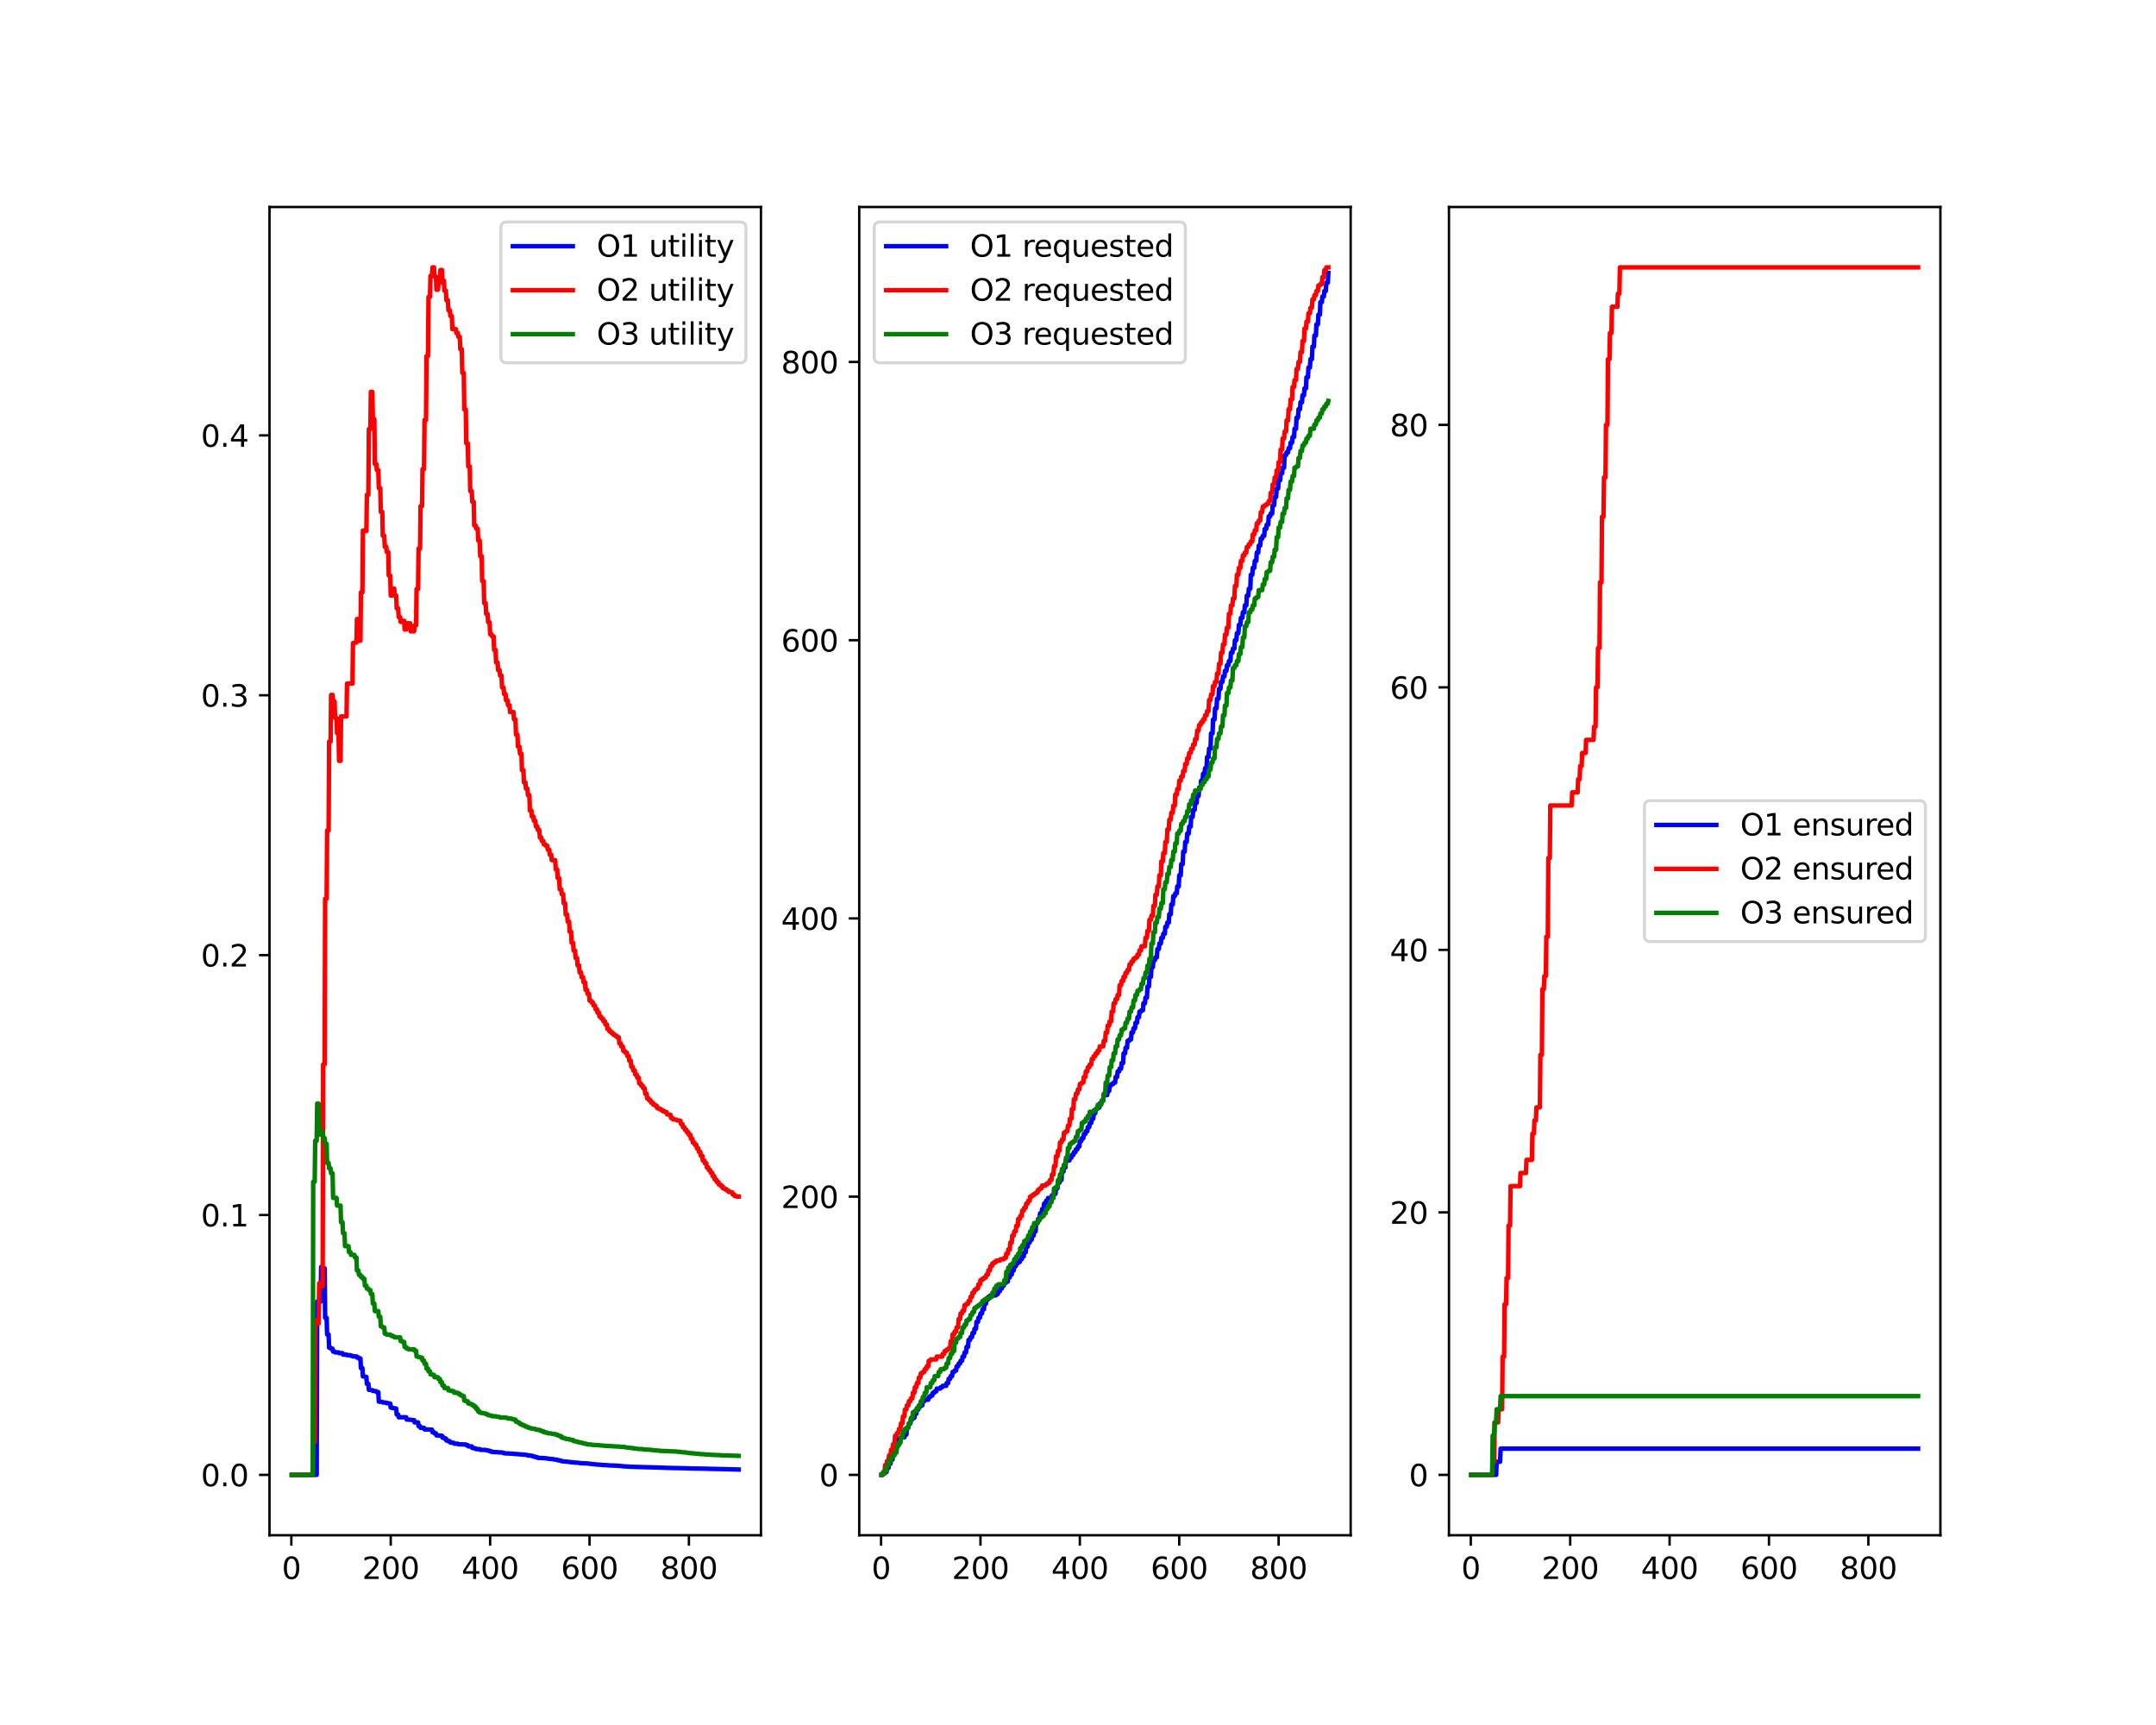 <?xml version="1.0" encoding="utf-8" standalone="no"?>
<!DOCTYPE svg PUBLIC "-//W3C//DTD SVG 1.1//EN"
  "http://www.w3.org/Graphics/SVG/1.1/DTD/svg11.dtd">
<svg xmlns:xlink="http://www.w3.org/1999/xlink" width="720pt" height="576pt" viewBox="0 0 720 576" xmlns="http://www.w3.org/2000/svg" version="1.1">
 <defs>
  <style type="text/css">*{stroke-linejoin: round; stroke-linecap: butt}</style>
 </defs>
 <g id="figure_1">
  <g id="patch_1">
   <path d="M 0 576 
L 720 576 
L 720 0 
L 0 0 
z
" style="fill: #ffffff"/>
  </g>
  <g id="axes_1">
   <g id="patch_2">
    <path d="M 90 512.64 
L 254.118 512.64 
L 254.118 69.12 
L 90 69.12 
z
" style="fill: #ffffff"/>
   </g>
   <g id="matplotlib.axis_1">
    <g id="xtick_1">
     <g id="line2d_1">
      <defs>
       <path id="md5b36fbb4e" d="M 0 0 
L 0 3.5 
" style="stroke: #000000; stroke-width: 0.8"/>
      </defs>
      <g>
       <use xlink:href="#md5b36fbb4e" x="97.294" y="512.64" style="stroke: #000000; stroke-width: 0.8"/>
      </g>
     </g>
     <g id="text_1">
      <!-- 0 -->
      <g transform="translate(94.113 527.238) scale(0.1 -0.1)">
       <defs>
        <path id="DejaVuSans-30" d="M 2034 4250 
Q 1547 4250 1301 3770 
Q 1056 3291 1056 2328 
Q 1056 1369 1301 889 
Q 1547 409 2034 409 
Q 2525 409 2770 889 
Q 3016 1369 3016 2328 
Q 3016 3291 2770 3770 
Q 2525 4250 2034 4250 
z
M 2034 4750 
Q 2819 4750 3233 4129 
Q 3647 3509 3647 2328 
Q 3647 1150 3233 529 
Q 2819 -91 2034 -91 
Q 1250 -91 836 529 
Q 422 1150 422 2328 
Q 422 3509 836 4129 
Q 1250 4750 2034 4750 
z
" transform="scale(0.016)"/>
       </defs>
       <use xlink:href="#DejaVuSans-30"/>
      </g>
     </g>
    </g>
    <g id="xtick_2">
     <g id="line2d_2">
      <g>
       <use xlink:href="#md5b36fbb4e" x="130.486" y="512.64" style="stroke: #000000; stroke-width: 0.8"/>
      </g>
     </g>
     <g id="text_2">
      <!-- 200 -->
      <g transform="translate(120.942 527.238) scale(0.1 -0.1)">
       <defs>
        <path id="DejaVuSans-32" d="M 1228 531 
L 3431 531 
L 3431 0 
L 469 0 
L 469 531 
Q 828 903 1448 1529 
Q 2069 2156 2228 2338 
Q 2531 2678 2651 2914 
Q 2772 3150 2772 3378 
Q 2772 3750 2511 3984 
Q 2250 4219 1831 4219 
Q 1534 4219 1204 4116 
Q 875 4013 500 3803 
L 500 4441 
Q 881 4594 1212 4672 
Q 1544 4750 1819 4750 
Q 2544 4750 2975 4387 
Q 3406 4025 3406 3419 
Q 3406 3131 3298 2873 
Q 3191 2616 2906 2266 
Q 2828 2175 2409 1742 
Q 1991 1309 1228 531 
z
" transform="scale(0.016)"/>
       </defs>
       <use xlink:href="#DejaVuSans-32"/>
       <use xlink:href="#DejaVuSans-30" x="63.623"/>
       <use xlink:href="#DejaVuSans-30" x="127.246"/>
      </g>
     </g>
    </g>
    <g id="xtick_3">
     <g id="line2d_3">
      <g>
       <use xlink:href="#md5b36fbb4e" x="163.678" y="512.64" style="stroke: #000000; stroke-width: 0.8"/>
      </g>
     </g>
     <g id="text_3">
      <!-- 400 -->
      <g transform="translate(154.134 527.238) scale(0.1 -0.1)">
       <defs>
        <path id="DejaVuSans-34" d="M 2419 4116 
L 825 1625 
L 2419 1625 
L 2419 4116 
z
M 2253 4666 
L 3047 4666 
L 3047 1625 
L 3713 1625 
L 3713 1100 
L 3047 1100 
L 3047 0 
L 2419 0 
L 2419 1100 
L 313 1100 
L 313 1709 
L 2253 4666 
z
" transform="scale(0.016)"/>
       </defs>
       <use xlink:href="#DejaVuSans-34"/>
       <use xlink:href="#DejaVuSans-30" x="63.623"/>
       <use xlink:href="#DejaVuSans-30" x="127.246"/>
      </g>
     </g>
    </g>
    <g id="xtick_4">
     <g id="line2d_4">
      <g>
       <use xlink:href="#md5b36fbb4e" x="196.87" y="512.64" style="stroke: #000000; stroke-width: 0.8"/>
      </g>
     </g>
     <g id="text_4">
      <!-- 600 -->
      <g transform="translate(187.326 527.238) scale(0.1 -0.1)">
       <defs>
        <path id="DejaVuSans-36" d="M 2113 2584 
Q 1688 2584 1439 2293 
Q 1191 2003 1191 1497 
Q 1191 994 1439 701 
Q 1688 409 2113 409 
Q 2538 409 2786 701 
Q 3034 994 3034 1497 
Q 3034 2003 2786 2293 
Q 2538 2584 2113 2584 
z
M 3366 4563 
L 3366 3988 
Q 3128 4100 2886 4159 
Q 2644 4219 2406 4219 
Q 1781 4219 1451 3797 
Q 1122 3375 1075 2522 
Q 1259 2794 1537 2939 
Q 1816 3084 2150 3084 
Q 2853 3084 3261 2657 
Q 3669 2231 3669 1497 
Q 3669 778 3244 343 
Q 2819 -91 2113 -91 
Q 1303 -91 875 529 
Q 447 1150 447 2328 
Q 447 3434 972 4092 
Q 1497 4750 2381 4750 
Q 2619 4750 2861 4703 
Q 3103 4656 3366 4563 
z
" transform="scale(0.016)"/>
       </defs>
       <use xlink:href="#DejaVuSans-36"/>
       <use xlink:href="#DejaVuSans-30" x="63.623"/>
       <use xlink:href="#DejaVuSans-30" x="127.246"/>
      </g>
     </g>
    </g>
    <g id="xtick_5">
     <g id="line2d_5">
      <g>
       <use xlink:href="#md5b36fbb4e" x="230.062" y="512.64" style="stroke: #000000; stroke-width: 0.8"/>
      </g>
     </g>
     <g id="text_5">
      <!-- 800 -->
      <g transform="translate(220.518 527.238) scale(0.1 -0.1)">
       <defs>
        <path id="DejaVuSans-38" d="M 2034 2216 
Q 1584 2216 1326 1975 
Q 1069 1734 1069 1313 
Q 1069 891 1326 650 
Q 1584 409 2034 409 
Q 2484 409 2743 651 
Q 3003 894 3003 1313 
Q 3003 1734 2745 1975 
Q 2488 2216 2034 2216 
z
M 1403 2484 
Q 997 2584 770 2862 
Q 544 3141 544 3541 
Q 544 4100 942 4425 
Q 1341 4750 2034 4750 
Q 2731 4750 3128 4425 
Q 3525 4100 3525 3541 
Q 3525 3141 3298 2862 
Q 3072 2584 2669 2484 
Q 3125 2378 3379 2068 
Q 3634 1759 3634 1313 
Q 3634 634 3220 271 
Q 2806 -91 2034 -91 
Q 1263 -91 848 271 
Q 434 634 434 1313 
Q 434 1759 690 2068 
Q 947 2378 1403 2484 
z
M 1172 3481 
Q 1172 3119 1398 2916 
Q 1625 2713 2034 2713 
Q 2441 2713 2670 2916 
Q 2900 3119 2900 3481 
Q 2900 3844 2670 4047 
Q 2441 4250 2034 4250 
Q 1625 4250 1398 4047 
Q 1172 3844 1172 3481 
z
" transform="scale(0.016)"/>
       </defs>
       <use xlink:href="#DejaVuSans-38"/>
       <use xlink:href="#DejaVuSans-30" x="63.623"/>
       <use xlink:href="#DejaVuSans-30" x="127.246"/>
      </g>
     </g>
    </g>
   </g>
   <g id="matplotlib.axis_2">
    <g id="ytick_1">
     <g id="line2d_6">
      <defs>
       <path id="m7072e13b70" d="M 0 0 
L -3.5 0 
" style="stroke: #000000; stroke-width: 0.8"/>
      </defs>
      <g>
       <use xlink:href="#m7072e13b70" x="90" y="492.48" style="stroke: #000000; stroke-width: 0.8"/>
      </g>
     </g>
     <g id="text_6">
      <!-- 0.0 -->
      <g transform="translate(67.097 496.279) scale(0.1 -0.1)">
       <defs>
        <path id="DejaVuSans-2e" d="M 684 794 
L 1344 794 
L 1344 0 
L 684 0 
L 684 794 
z
" transform="scale(0.016)"/>
       </defs>
       <use xlink:href="#DejaVuSans-30"/>
       <use xlink:href="#DejaVuSans-2e" x="63.623"/>
       <use xlink:href="#DejaVuSans-30" x="95.41"/>
      </g>
     </g>
    </g>
    <g id="ytick_2">
     <g id="line2d_7">
      <g>
       <use xlink:href="#m7072e13b70" x="90" y="405.706" style="stroke: #000000; stroke-width: 0.8"/>
      </g>
     </g>
     <g id="text_7">
      <!-- 0.1 -->
      <g transform="translate(67.097 409.505) scale(0.1 -0.1)">
       <defs>
        <path id="DejaVuSans-31" d="M 794 531 
L 1825 531 
L 1825 4091 
L 703 3866 
L 703 4441 
L 1819 4666 
L 2450 4666 
L 2450 531 
L 3481 531 
L 3481 0 
L 794 0 
L 794 531 
z
" transform="scale(0.016)"/>
       </defs>
       <use xlink:href="#DejaVuSans-30"/>
       <use xlink:href="#DejaVuSans-2e" x="63.623"/>
       <use xlink:href="#DejaVuSans-31" x="95.41"/>
      </g>
     </g>
    </g>
    <g id="ytick_3">
     <g id="line2d_8">
      <g>
       <use xlink:href="#m7072e13b70" x="90" y="318.931" style="stroke: #000000; stroke-width: 0.8"/>
      </g>
     </g>
     <g id="text_8">
      <!-- 0.2 -->
      <g transform="translate(67.097 322.73) scale(0.1 -0.1)">
       <use xlink:href="#DejaVuSans-30"/>
       <use xlink:href="#DejaVuSans-2e" x="63.623"/>
       <use xlink:href="#DejaVuSans-32" x="95.41"/>
      </g>
     </g>
    </g>
    <g id="ytick_4">
     <g id="line2d_9">
      <g>
       <use xlink:href="#m7072e13b70" x="90" y="232.157" style="stroke: #000000; stroke-width: 0.8"/>
      </g>
     </g>
     <g id="text_9">
      <!-- 0.3 -->
      <g transform="translate(67.097 235.956) scale(0.1 -0.1)">
       <defs>
        <path id="DejaVuSans-33" d="M 2597 2516 
Q 3050 2419 3304 2112 
Q 3559 1806 3559 1356 
Q 3559 666 3084 287 
Q 2609 -91 1734 -91 
Q 1441 -91 1130 -33 
Q 819 25 488 141 
L 488 750 
Q 750 597 1062 519 
Q 1375 441 1716 441 
Q 2309 441 2620 675 
Q 2931 909 2931 1356 
Q 2931 1769 2642 2001 
Q 2353 2234 1838 2234 
L 1294 2234 
L 1294 2753 
L 1863 2753 
Q 2328 2753 2575 2939 
Q 2822 3125 2822 3475 
Q 2822 3834 2567 4026 
Q 2313 4219 1838 4219 
Q 1578 4219 1281 4162 
Q 984 4106 628 3988 
L 628 4550 
Q 988 4650 1302 4700 
Q 1616 4750 1894 4750 
Q 2613 4750 3031 4423 
Q 3450 4097 3450 3541 
Q 3450 3153 3228 2886 
Q 3006 2619 2597 2516 
z
" transform="scale(0.016)"/>
       </defs>
       <use xlink:href="#DejaVuSans-30"/>
       <use xlink:href="#DejaVuSans-2e" x="63.623"/>
       <use xlink:href="#DejaVuSans-33" x="95.41"/>
      </g>
     </g>
    </g>
    <g id="ytick_5">
     <g id="line2d_10">
      <g>
       <use xlink:href="#m7072e13b70" x="90" y="145.382" style="stroke: #000000; stroke-width: 0.8"/>
      </g>
     </g>
     <g id="text_10">
      <!-- 0.4 -->
      <g transform="translate(67.097 149.182) scale(0.1 -0.1)">
       <use xlink:href="#DejaVuSans-30"/>
       <use xlink:href="#DejaVuSans-2e" x="63.623"/>
       <use xlink:href="#DejaVuSans-34" x="95.41"/>
      </g>
     </g>
    </g>
   </g>
   <g id="line2d_11">
    <path d="M 97.46 492.48 
L 105.758 492.48 
L 105.924 434.63 
L 107.086 434.63 
L 107.252 423.06 
L 107.749 423.06 
L 107.915 423.505 
L 108.413 423.505 
L 108.579 440.034 
L 109.077 440.034 
L 109.243 445.611 
L 109.741 445.611 
L 109.907 450.011 
L 110.405 450.011 
L 110.571 450.367 
L 111.069 450.367 
L 111.235 451.302 
L 111.732 451.302 
L 111.898 451.576 
L 113.06 451.576 
L 113.226 451.834 
L 114.388 451.834 
L 114.554 452.307 
L 115.715 452.307 
L 115.881 452.524 
L 117.043 452.524 
L 117.209 452.73 
L 117.707 452.73 
L 117.873 452.925 
L 119.035 452.925 
L 119.201 453.286 
L 119.699 453.286 
L 119.864 453.615 
L 120.362 453.615 
L 120.528 456.828 
L 121.026 456.828 
L 121.192 459.611 
L 121.69 459.611 
L 122.022 459.757 
L 122.354 459.757 
L 122.52 462.088 
L 123.018 462.088 
L 123.184 464.076 
L 123.682 464.076 
L 124.013 464.204 
L 124.345 464.204 
L 124.511 464.445 
L 125.009 464.445 
L 125.341 464.559 
L 125.673 464.559 
L 125.839 464.874 
L 126.337 464.874 
L 126.503 468.032 
L 127.665 468.122 
L 127.831 468.294 
L 128.992 468.376 
L 129.158 468.532 
L 129.656 468.532 
L 129.988 468.677 
L 130.32 468.677 
L 130.486 470.019 
L 130.984 470.019 
L 131.15 470.21 
L 131.648 470.21 
L 131.98 470.328 
L 132.311 470.328 
L 132.477 472.337 
L 132.975 472.337 
L 133.141 473.239 
L 135.631 473.239 
L 135.797 474 
L 137.622 474.109 
L 137.954 474.212 
L 138.286 474.212 
L 138.452 474.95 
L 139.614 474.95 
L 139.78 476.196 
L 140.278 476.196 
L 140.443 476.767 
L 141.605 476.767 
L 141.771 477.294 
L 144.261 477.383 
L 144.427 478.24 
L 144.924 478.24 
L 145.09 478.622 
L 145.588 478.622 
L 145.754 479.311 
L 147.58 479.395 
L 147.746 480.038 
L 148.244 480.038 
L 148.41 480.352 
L 148.907 480.352 
L 149.073 481.002 
L 149.571 481.002 
L 149.737 481.267 
L 150.235 481.267 
L 150.401 481.69 
L 151.563 481.791 
L 151.729 482.081 
L 152.89 482.081 
L 153.056 482.267 
L 155.546 482.327 
L 155.712 482.561 
L 156.21 482.561 
L 156.376 482.945 
L 157.537 482.972 
L 157.703 483.489 
L 158.201 483.489 
L 158.367 483.648 
L 158.865 483.648 
L 159.031 483.871 
L 160.193 483.871 
L 160.359 484.112 
L 162.184 484.158 
L 162.516 484.293 
L 162.848 484.293 
L 163.18 484.424 
L 163.512 484.424 
L 163.678 484.651 
L 164.176 484.651 
L 164.342 484.843 
L 166.167 484.904 
L 166.665 484.963 
L 167.495 484.982 
L 167.827 485.091 
L 168.159 485.091 
L 168.325 485.264 
L 170.15 485.364 
L 170.814 485.399 
L 174.465 485.688 
L 175.461 485.762 
L 175.793 485.849 
L 176.125 485.849 
L 176.291 486.017 
L 177.453 486.046 
L 177.618 486.204 
L 178.116 486.204 
L 178.282 486.411 
L 178.78 486.411 
L 178.946 486.59 
L 179.444 486.59 
L 179.61 486.804 
L 181.436 486.869 
L 181.933 486.916 
L 182.763 486.986 
L 183.095 487.086 
L 184.091 487.182 
L 184.589 487.223 
L 184.755 487.223 
L 185.087 487.351 
L 186.082 487.399 
L 186.248 487.606 
L 186.746 487.606 
L 187.078 487.754 
L 187.41 487.754 
L 187.576 487.919 
L 188.738 488.009 
L 189.236 488.059 
L 190.065 488.165 
L 190.397 488.231 
L 191.393 488.296 
L 191.725 488.358 
L 193.385 488.465 
L 193.717 488.564 
L 196.04 488.656 
L 196.538 488.712 
L 197.368 488.809 
L 197.7 488.878 
L 198.695 488.945 
L 199.027 489.004 
L 200.687 489.103 
L 201.019 489.163 
L 202.678 489.24 
L 203.508 489.322 
L 205.998 489.416 
L 206.495 489.466 
L 207.325 489.513 
L 207.657 489.58 
L 209.317 489.691 
L 209.981 489.729 
L 210.644 489.766 
L 211.972 489.807 
L 214.793 489.894 
L 218.611 489.994 
L 220.436 490.056 
L 223.257 490.148 
L 224.419 490.182 
L 229.232 490.272 
L 230.228 490.323 
L 235.87 490.421 
L 236.866 490.461 
L 241.845 490.565 
L 243.505 490.621 
L 246.658 490.697 
L 246.658 490.697 
" clip-path="url(#pa49c2f27b4)" style="fill: none; stroke: #0000ff; stroke-width: 1.5; stroke-linecap: square"/>
   </g>
   <g id="line2d_12">
    <path d="M 97.46 492.48 
L 104.43 492.48 
L 104.596 481.355 
L 105.094 481.355 
L 105.26 440.829 
L 105.758 440.829 
L 105.924 441.897 
L 106.422 441.897 
L 106.588 428.529 
L 107.086 428.529 
L 107.252 429.526 
L 107.749 429.526 
L 107.915 355.406 
L 108.413 355.406 
L 108.579 300.109 
L 109.077 300.109 
L 109.243 277.32 
L 109.741 277.32 
L 109.907 247.634 
L 110.405 247.634 
L 110.571 232.039 
L 111.069 232.039 
L 111.235 234.223 
L 111.732 234.223 
L 111.898 239.748 
L 112.396 239.748 
L 112.562 244.866 
L 113.06 244.866 
L 113.226 254.06 
L 113.724 254.06 
L 113.89 239.227 
L 115.715 239.227 
L 115.881 228.252 
L 117.707 228.252 
L 117.873 214.733 
L 118.371 214.733 
L 118.537 214.542 
L 119.035 214.542 
L 119.201 206.714 
L 119.699 206.714 
L 119.864 213.945 
L 120.362 213.945 
L 120.528 197.829 
L 121.026 197.829 
L 121.192 177.156 
L 121.69 177.156 
L 121.856 177.316 
L 122.354 177.316 
L 122.52 165.21 
L 123.018 165.21 
L 123.184 143.262 
L 123.682 143.262 
L 123.848 130.844 
L 124.345 130.844 
L 124.511 139.959 
L 125.009 139.959 
L 125.175 154.944 
L 125.673 154.944 
L 125.839 156.966 
L 126.337 156.966 
L 126.503 162.98 
L 127.001 162.98 
L 127.167 170.926 
L 127.665 170.926 
L 127.831 178.925 
L 128.328 178.925 
L 128.494 182.571 
L 128.992 182.571 
L 129.158 184.317 
L 129.656 184.317 
L 129.822 192.174 
L 130.32 192.174 
L 130.486 198.861 
L 130.984 198.861 
L 131.15 196.568 
L 131.648 196.568 
L 131.814 198.861 
L 132.311 198.861 
L 132.477 203.148 
L 132.975 203.148 
L 133.141 206.066 
L 133.639 206.066 
L 133.805 207.659 
L 134.303 207.659 
L 134.469 207.311 
L 134.967 207.311 
L 135.133 210.204 
L 135.631 210.204 
L 135.797 208.138 
L 136.958 208.138 
L 137.124 210.808 
L 138.286 210.808 
L 138.452 208.794 
L 138.95 208.794 
L 139.116 196.674 
L 139.614 196.674 
L 139.78 183.181 
L 140.278 183.181 
L 140.443 169.007 
L 140.941 169.007 
L 141.107 156.64 
L 141.605 156.64 
L 141.771 140.233 
L 142.269 140.233 
L 142.435 118.906 
L 142.933 118.906 
L 143.099 99.162 
L 143.597 99.162 
L 143.763 92.087 
L 144.261 92.087 
L 144.427 89.28 
L 144.924 89.28 
L 145.09 92.357 
L 145.588 92.357 
L 145.754 96.735 
L 146.252 96.735 
L 146.418 94.426 
L 146.916 94.426 
L 147.082 90.172 
L 147.58 90.172 
L 147.746 93.699 
L 148.244 93.699 
L 148.41 97.059 
L 148.907 97.059 
L 149.073 100.262 
L 149.571 100.262 
L 149.737 103.594 
L 150.235 103.594 
L 150.401 105.52 
L 150.899 105.52 
L 151.065 109.895 
L 152.227 109.895 
L 152.393 111.186 
L 152.89 111.186 
L 153.056 112.453 
L 153.554 112.453 
L 153.72 116.616 
L 154.218 116.616 
L 154.384 124.501 
L 154.882 124.501 
L 155.048 136.732 
L 155.546 136.732 
L 155.712 148.027 
L 156.21 148.027 
L 156.376 155.746 
L 156.874 155.746 
L 157.039 163.995 
L 157.537 163.995 
L 157.703 167.557 
L 158.201 167.557 
L 158.367 175.473 
L 158.865 175.473 
L 159.031 176.506 
L 159.529 176.506 
L 159.695 180.462 
L 160.193 180.462 
L 160.359 185.673 
L 160.857 185.673 
L 161.022 194.017 
L 161.52 194.017 
L 161.686 201.385 
L 162.184 201.385 
L 162.35 205.014 
L 162.848 205.014 
L 163.014 207.77 
L 163.512 207.77 
L 163.678 211.8 
L 164.176 211.8 
L 164.342 212.514 
L 164.84 212.514 
L 165.006 216.985 
L 165.503 216.985 
L 165.669 221.205 
L 166.167 221.205 
L 166.333 223.76 
L 166.831 223.76 
L 166.997 225.589 
L 167.495 225.589 
L 167.661 229.559 
L 168.159 229.559 
L 168.325 231.713 
L 168.823 231.713 
L 168.989 233.813 
L 169.486 233.813 
L 169.652 235.464 
L 170.15 235.464 
L 170.316 237.772 
L 171.478 237.772 
L 171.644 240.202 
L 172.142 240.202 
L 172.308 245.316 
L 172.806 245.316 
L 172.972 249.273 
L 173.469 249.273 
L 173.635 251.667 
L 174.133 251.667 
L 174.299 257.15 
L 174.797 257.15 
L 174.963 261.242 
L 175.461 261.242 
L 175.627 263.325 
L 176.125 263.325 
L 176.291 265.515 
L 176.789 265.515 
L 176.955 270.654 
L 177.453 270.654 
L 177.618 272.612 
L 178.116 272.612 
L 178.282 274.07 
L 178.78 274.07 
L 178.946 275.98 
L 179.444 275.98 
L 179.61 277.14 
L 180.108 277.14 
L 180.274 279.657 
L 180.772 279.657 
L 180.938 280.816 
L 181.436 280.816 
L 181.602 281.957 
L 182.099 281.957 
L 182.265 282.405 
L 182.763 282.405 
L 182.929 283.728 
L 183.427 283.728 
L 183.593 285.426 
L 184.091 285.426 
L 184.257 287.215 
L 185.419 287.215 
L 185.585 290.309 
L 186.082 290.309 
L 186.248 293.218 
L 186.746 293.218 
L 186.912 296.941 
L 187.41 296.941 
L 187.576 298.549 
L 188.074 298.549 
L 188.24 301.613 
L 188.738 301.613 
L 188.904 305.368 
L 189.402 305.368 
L 189.568 307.736 
L 190.065 307.736 
L 190.231 311.116 
L 190.729 311.116 
L 190.895 314.815 
L 191.393 314.815 
L 191.559 317.447 
L 192.057 317.447 
L 192.223 319.889 
L 192.721 319.889 
L 192.887 322.387 
L 193.385 322.387 
L 193.551 324.705 
L 194.048 324.705 
L 194.214 326.282 
L 194.712 326.282 
L 194.878 327.983 
L 195.376 327.983 
L 195.542 330.515 
L 196.04 330.515 
L 196.206 331.865 
L 196.704 331.865 
L 196.87 334.11 
L 197.368 334.11 
L 197.534 334.729 
L 198.032 334.729 
L 198.197 335.762 
L 198.695 335.762 
L 198.861 336.984 
L 199.359 336.984 
L 199.525 338.111 
L 200.023 338.111 
L 200.189 339.467 
L 200.687 339.467 
L 200.853 340.134 
L 201.351 340.134 
L 201.517 341.037 
L 202.015 341.037 
L 202.181 342.102 
L 202.678 342.102 
L 202.844 343.592 
L 203.342 343.592 
L 203.508 344.378 
L 204.006 344.378 
L 204.172 344.935 
L 204.67 344.935 
L 204.836 345.485 
L 205.334 345.485 
L 205.5 345.948 
L 205.998 345.948 
L 206.164 346.398 
L 206.661 346.398 
L 206.827 348.414 
L 207.325 348.414 
L 207.491 349.43 
L 207.989 349.43 
L 208.155 350.933 
L 208.653 350.933 
L 208.819 351.487 
L 209.317 351.487 
L 209.483 352.649 
L 209.981 352.649 
L 210.147 354.191 
L 210.644 354.191 
L 210.81 356.197 
L 211.308 356.197 
L 211.474 357.458 
L 211.972 357.458 
L 212.138 358.806 
L 212.636 358.806 
L 212.802 359.844 
L 213.3 359.844 
L 213.466 361.739 
L 213.964 361.739 
L 214.13 362.518 
L 214.628 362.518 
L 214.793 363.371 
L 215.291 363.371 
L 215.457 365.2 
L 215.955 365.2 
L 216.121 366.78 
L 216.619 366.78 
L 216.785 367.435 
L 217.283 367.435 
L 217.449 368.177 
L 217.947 368.177 
L 218.113 368.817 
L 218.611 368.817 
L 218.777 369.183 
L 219.274 369.183 
L 219.44 369.999 
L 219.938 369.999 
L 220.104 370.31 
L 220.602 370.31 
L 220.768 370.667 
L 221.266 370.667 
L 221.432 371.087 
L 221.93 371.087 
L 222.096 371.331 
L 222.594 371.331 
L 222.76 372.103 
L 223.257 372.103 
L 223.423 372.26 
L 223.921 372.26 
L 224.087 373.293 
L 224.585 373.293 
L 224.751 373.782 
L 225.913 373.857 
L 226.079 374.115 
L 226.577 374.115 
L 226.909 374.263 
L 227.24 374.263 
L 227.406 375.346 
L 227.904 375.346 
L 228.07 376.409 
L 228.568 376.409 
L 228.734 377.244 
L 229.232 377.244 
L 229.398 378.092 
L 229.896 378.092 
L 230.062 378.941 
L 230.56 378.941 
L 230.726 380.269 
L 231.223 380.269 
L 231.389 381.525 
L 231.887 381.525 
L 232.053 382.28 
L 232.551 382.28 
L 232.717 383.47 
L 233.215 383.47 
L 233.381 384.634 
L 233.879 384.634 
L 234.045 385.954 
L 234.543 385.954 
L 234.709 387.508 
L 235.207 387.508 
L 235.372 388.421 
L 235.87 388.421 
L 236.036 389.83 
L 236.534 389.83 
L 236.7 390.692 
L 237.198 390.692 
L 237.364 391.636 
L 237.862 391.636 
L 238.028 392.742 
L 238.526 392.742 
L 238.692 393.87 
L 239.19 393.87 
L 239.356 394.659 
L 239.853 394.659 
L 240.019 395.482 
L 240.517 395.482 
L 240.683 395.998 
L 241.181 395.998 
L 241.347 396.714 
L 241.845 396.714 
L 242.011 397.061 
L 242.509 397.061 
L 242.675 397.496 
L 243.173 397.496 
L 243.339 397.988 
L 243.836 397.988 
L 244.168 398.129 
L 244.5 398.129 
L 244.666 398.828 
L 245.164 398.828 
L 245.33 399.363 
L 245.828 399.363 
L 245.994 399.554 
L 246.658 399.554 
L 246.658 399.554 
" clip-path="url(#pa49c2f27b4)" style="fill: none; stroke: #ff0000; stroke-width: 1.5; stroke-linecap: square"/>
   </g>
   <g id="line2d_13">
    <path d="M 97.46 492.48 
L 104.43 492.48 
L 104.596 394.614 
L 105.094 394.614 
L 105.26 380.913 
L 105.758 380.913 
L 105.924 368.517 
L 106.422 368.517 
L 106.588 378.847 
L 107.086 378.847 
L 107.252 377.899 
L 107.749 377.899 
L 107.915 379.995 
L 108.413 379.995 
L 108.579 381.923 
L 109.077 381.923 
L 109.243 388.351 
L 109.741 388.351 
L 109.907 390.131 
L 110.405 390.131 
L 110.571 391.779 
L 111.069 391.779 
L 111.235 399.993 
L 112.396 399.993 
L 112.562 402.567 
L 113.724 402.567 
L 113.89 408.116 
L 114.388 408.116 
L 114.554 411.824 
L 115.052 411.824 
L 115.218 416.098 
L 116.379 416.098 
L 116.545 418.102 
L 117.043 418.102 
L 117.209 419.02 
L 118.371 419.02 
L 118.537 419.889 
L 119.035 419.889 
L 119.201 424.247 
L 119.699 424.247 
L 119.864 425.694 
L 120.362 425.694 
L 120.528 426.366 
L 121.026 426.366 
L 121.192 427.007 
L 121.69 427.007 
L 121.856 429.297 
L 122.354 429.297 
L 122.52 430.302 
L 123.018 430.302 
L 123.184 430.774 
L 123.682 430.774 
L 123.848 432.084 
L 124.345 432.084 
L 124.511 435.288 
L 125.009 435.288 
L 125.175 437.79 
L 126.337 437.79 
L 126.503 439.681 
L 127.001 439.681 
L 127.167 442.895 
L 127.665 442.895 
L 127.831 443.257 
L 128.328 443.257 
L 128.494 445.323 
L 128.992 445.323 
L 129.158 445.649 
L 130.32 445.649 
L 130.486 445.965 
L 130.984 445.965 
L 131.15 446.271 
L 131.648 446.271 
L 131.814 446.568 
L 133.639 446.568 
L 133.805 447.82 
L 134.303 447.82 
L 134.469 448.107 
L 134.967 448.107 
L 135.133 449.798 
L 135.631 449.798 
L 135.797 450.313 
L 136.294 450.313 
L 136.46 450.56 
L 138.286 450.56 
L 138.452 451.032 
L 138.95 451.032 
L 139.116 452.949 
L 139.614 452.949 
L 139.78 453.152 
L 140.278 453.152 
L 140.443 453.35 
L 140.941 453.35 
L 141.107 454.314 
L 141.605 454.314 
L 141.771 455.397 
L 142.269 455.397 
L 142.435 456.986 
L 142.933 456.986 
L 143.099 457.886 
L 143.597 457.886 
L 143.763 458.913 
L 144.261 458.913 
L 144.427 459.087 
L 144.924 459.087 
L 145.09 459.879 
L 146.252 459.879 
L 146.418 460.462 
L 146.916 460.462 
L 147.082 461.526 
L 147.58 461.526 
L 147.746 462.637 
L 148.244 462.637 
L 148.41 463.483 
L 149.571 463.483 
L 149.737 464.244 
L 150.235 464.244 
L 150.401 464.406 
L 150.899 464.406 
L 151.065 464.564 
L 151.563 464.564 
L 151.729 465.072 
L 152.89 465.072 
L 153.056 465.408 
L 153.554 465.408 
L 153.72 465.879 
L 154.218 465.879 
L 154.384 466.185 
L 154.882 466.185 
L 155.048 467.674 
L 155.546 467.674 
L 155.712 467.91 
L 156.21 467.91 
L 156.376 468.641 
L 156.874 468.641 
L 157.039 468.851 
L 157.537 468.851 
L 157.703 469.191 
L 158.201 469.191 
L 158.367 469.709 
L 158.865 469.709 
L 159.031 470.454 
L 159.529 470.454 
L 159.695 471.343 
L 160.193 471.343 
L 160.359 471.754 
L 160.857 471.754 
L 161.188 471.871 
L 161.52 471.871 
L 161.852 471.986 
L 162.184 471.986 
L 162.35 472.237 
L 162.848 472.237 
L 163.014 472.561 
L 163.512 472.561 
L 163.844 472.696 
L 164.176 472.696 
L 164.342 472.902 
L 165.503 472.902 
L 165.835 473.033 
L 166.831 473.133 
L 166.997 473.328 
L 168.823 473.328 
L 169.155 473.455 
L 169.486 473.455 
L 169.652 473.673 
L 170.814 473.673 
L 170.98 473.857 
L 171.478 473.857 
L 171.644 474.035 
L 172.142 474.035 
L 172.308 474.723 
L 172.806 474.723 
L 172.972 475.021 
L 173.469 475.021 
L 173.635 475.511 
L 174.133 475.511 
L 174.299 475.798 
L 174.797 475.798 
L 174.963 476.094 
L 175.461 476.094 
L 175.627 476.417 
L 176.125 476.417 
L 176.291 476.678 
L 176.789 476.678 
L 176.955 476.893 
L 177.453 476.893 
L 177.618 477.065 
L 178.78 477.126 
L 178.946 477.388 
L 180.108 477.445 
L 180.274 477.695 
L 180.772 477.695 
L 180.938 477.906 
L 181.436 477.906 
L 181.602 478.235 
L 182.099 478.235 
L 182.265 478.39 
L 182.763 478.39 
L 182.929 478.58 
L 184.091 478.648 
L 184.423 478.795 
L 185.419 478.861 
L 185.585 479.037 
L 186.082 479.037 
L 186.248 479.314 
L 186.746 479.314 
L 186.912 479.541 
L 187.41 479.541 
L 187.576 480.037 
L 188.074 480.037 
L 188.24 480.219 
L 188.738 480.219 
L 188.904 480.481 
L 190.065 480.523 
L 190.231 480.731 
L 190.729 480.731 
L 191.061 480.849 
L 191.393 480.849 
L 191.559 481.211 
L 192.057 481.211 
L 192.389 481.349 
L 192.721 481.349 
L 192.887 481.522 
L 193.385 481.522 
L 193.551 481.679 
L 194.048 481.679 
L 194.214 481.83 
L 194.712 481.83 
L 194.878 482.012 
L 195.376 482.012 
L 195.708 482.16 
L 196.04 482.16 
L 196.206 482.313 
L 197.368 482.335 
L 197.7 482.458 
L 200.023 482.56 
L 200.355 482.636 
L 201.351 482.693 
L 201.683 482.766 
L 204.006 482.856 
L 204.338 482.927 
L 206.661 483.029 
L 206.993 483.094 
L 208.653 483.176 
L 208.985 483.3 
L 209.981 483.404 
L 210.313 483.478 
L 211.308 483.531 
L 211.64 483.639 
L 212.636 483.732 
L 212.968 483.821 
L 214.628 483.876 
L 214.959 484.002 
L 217.283 484.093 
L 217.615 484.183 
L 218.611 484.251 
L 218.942 484.326 
L 219.938 484.343 
L 220.27 484.458 
L 223.257 484.557 
L 223.755 484.61 
L 225.913 484.685 
L 226.245 484.763 
L 227.24 484.79 
L 227.572 484.912 
L 229.232 484.993 
L 229.564 485.122 
L 230.56 485.216 
L 231.058 485.264 
L 231.887 485.314 
L 232.219 485.39 
L 233.215 485.439 
L 233.547 485.518 
L 235.207 485.587 
L 235.538 485.663 
L 237.198 485.744 
L 237.696 485.797 
L 240.517 485.9 
L 240.849 485.963 
L 245.164 486.067 
L 246.658 486.132 
L 246.658 486.132 
" clip-path="url(#pa49c2f27b4)" style="fill: none; stroke: #008000; stroke-width: 1.5; stroke-linecap: square"/>
   </g>
   <g id="patch_3">
    <path d="M 90 512.64 
L 90 69.12 
" style="fill: none; stroke: #000000; stroke-width: 0.8; stroke-linejoin: miter; stroke-linecap: square"/>
   </g>
   <g id="patch_4">
    <path d="M 254.118 512.64 
L 254.118 69.12 
" style="fill: none; stroke: #000000; stroke-width: 0.8; stroke-linejoin: miter; stroke-linecap: square"/>
   </g>
   <g id="patch_5">
    <path d="M 90 512.64 
L 254.118 512.64 
" style="fill: none; stroke: #000000; stroke-width: 0.8; stroke-linejoin: miter; stroke-linecap: square"/>
   </g>
   <g id="patch_6">
    <path d="M 90 69.12 
L 254.118 69.12 
" style="fill: none; stroke: #000000; stroke-width: 0.8; stroke-linejoin: miter; stroke-linecap: square"/>
   </g>
   <g id="legend_1">
    <g id="patch_7">
     <path d="M 169.274 121.154 
L 247.118 121.154 
Q 249.118 121.154 249.118 119.154 
L 249.118 76.12 
Q 249.118 74.12 247.118 74.12 
L 169.274 74.12 
Q 167.274 74.12 167.274 76.12 
L 167.274 119.154 
Q 167.274 121.154 169.274 121.154 
z
" style="fill: #ffffff; opacity: 0.8; stroke: #cccccc; stroke-linejoin: miter"/>
    </g>
    <g id="line2d_14">
     <path d="M 171.274 82.218 
L 181.274 82.218 
L 191.274 82.218 
" style="fill: none; stroke: #0000ff; stroke-width: 1.5; stroke-linecap: square"/>
    </g>
    <g id="text_11">
     <!-- O1 utility -->
     <g transform="translate(199.274 85.718) scale(0.1 -0.1)">
      <defs>
       <path id="DejaVuSans-4f" d="M 2522 4238 
Q 1834 4238 1429 3725 
Q 1025 3213 1025 2328 
Q 1025 1447 1429 934 
Q 1834 422 2522 422 
Q 3209 422 3611 934 
Q 4013 1447 4013 2328 
Q 4013 3213 3611 3725 
Q 3209 4238 2522 4238 
z
M 2522 4750 
Q 3503 4750 4090 4092 
Q 4678 3434 4678 2328 
Q 4678 1225 4090 567 
Q 3503 -91 2522 -91 
Q 1538 -91 948 565 
Q 359 1222 359 2328 
Q 359 3434 948 4092 
Q 1538 4750 2522 4750 
z
" transform="scale(0.016)"/>
       <path id="DejaVuSans-20" transform="scale(0.016)"/>
       <path id="DejaVuSans-75" d="M 544 1381 
L 544 3500 
L 1119 3500 
L 1119 1403 
Q 1119 906 1312 657 
Q 1506 409 1894 409 
Q 2359 409 2629 706 
Q 2900 1003 2900 1516 
L 2900 3500 
L 3475 3500 
L 3475 0 
L 2900 0 
L 2900 538 
Q 2691 219 2414 64 
Q 2138 -91 1772 -91 
Q 1169 -91 856 284 
Q 544 659 544 1381 
z
M 1991 3584 
L 1991 3584 
z
" transform="scale(0.016)"/>
       <path id="DejaVuSans-74" d="M 1172 4494 
L 1172 3500 
L 2356 3500 
L 2356 3053 
L 1172 3053 
L 1172 1153 
Q 1172 725 1289 603 
Q 1406 481 1766 481 
L 2356 481 
L 2356 0 
L 1766 0 
Q 1100 0 847 248 
Q 594 497 594 1153 
L 594 3053 
L 172 3053 
L 172 3500 
L 594 3500 
L 594 4494 
L 1172 4494 
z
" transform="scale(0.016)"/>
       <path id="DejaVuSans-69" d="M 603 3500 
L 1178 3500 
L 1178 0 
L 603 0 
L 603 3500 
z
M 603 4863 
L 1178 4863 
L 1178 4134 
L 603 4134 
L 603 4863 
z
" transform="scale(0.016)"/>
       <path id="DejaVuSans-6c" d="M 603 4863 
L 1178 4863 
L 1178 0 
L 603 0 
L 603 4863 
z
" transform="scale(0.016)"/>
       <path id="DejaVuSans-79" d="M 2059 -325 
Q 1816 -950 1584 -1140 
Q 1353 -1331 966 -1331 
L 506 -1331 
L 506 -850 
L 844 -850 
Q 1081 -850 1212 -737 
Q 1344 -625 1503 -206 
L 1606 56 
L 191 3500 
L 800 3500 
L 1894 763 
L 2988 3500 
L 3597 3500 
L 2059 -325 
z
" transform="scale(0.016)"/>
      </defs>
      <use xlink:href="#DejaVuSans-4f"/>
      <use xlink:href="#DejaVuSans-31" x="78.711"/>
      <use xlink:href="#DejaVuSans-20" x="142.334"/>
      <use xlink:href="#DejaVuSans-75" x="174.121"/>
      <use xlink:href="#DejaVuSans-74" x="237.5"/>
      <use xlink:href="#DejaVuSans-69" x="276.709"/>
      <use xlink:href="#DejaVuSans-6c" x="304.492"/>
      <use xlink:href="#DejaVuSans-69" x="332.275"/>
      <use xlink:href="#DejaVuSans-74" x="360.059"/>
      <use xlink:href="#DejaVuSans-79" x="399.268"/>
     </g>
    </g>
    <g id="line2d_15">
     <path d="M 171.274 96.897 
L 181.274 96.897 
L 191.274 96.897 
" style="fill: none; stroke: #ff0000; stroke-width: 1.5; stroke-linecap: square"/>
    </g>
    <g id="text_12">
     <!-- O2 utility -->
     <g transform="translate(199.274 100.397) scale(0.1 -0.1)">
      <use xlink:href="#DejaVuSans-4f"/>
      <use xlink:href="#DejaVuSans-32" x="78.711"/>
      <use xlink:href="#DejaVuSans-20" x="142.334"/>
      <use xlink:href="#DejaVuSans-75" x="174.121"/>
      <use xlink:href="#DejaVuSans-74" x="237.5"/>
      <use xlink:href="#DejaVuSans-69" x="276.709"/>
      <use xlink:href="#DejaVuSans-6c" x="304.492"/>
      <use xlink:href="#DejaVuSans-69" x="332.275"/>
      <use xlink:href="#DejaVuSans-74" x="360.059"/>
      <use xlink:href="#DejaVuSans-79" x="399.268"/>
     </g>
    </g>
    <g id="line2d_16">
     <path d="M 171.274 111.575 
L 181.274 111.575 
L 191.274 111.575 
" style="fill: none; stroke: #008000; stroke-width: 1.5; stroke-linecap: square"/>
    </g>
    <g id="text_13">
     <!-- O3 utility -->
     <g transform="translate(199.274 115.075) scale(0.1 -0.1)">
      <use xlink:href="#DejaVuSans-4f"/>
      <use xlink:href="#DejaVuSans-33" x="78.711"/>
      <use xlink:href="#DejaVuSans-20" x="142.334"/>
      <use xlink:href="#DejaVuSans-75" x="174.121"/>
      <use xlink:href="#DejaVuSans-74" x="237.5"/>
      <use xlink:href="#DejaVuSans-69" x="276.709"/>
      <use xlink:href="#DejaVuSans-6c" x="304.492"/>
      <use xlink:href="#DejaVuSans-69" x="332.275"/>
      <use xlink:href="#DejaVuSans-74" x="360.059"/>
      <use xlink:href="#DejaVuSans-79" x="399.268"/>
     </g>
    </g>
   </g>
  </g>
  <g id="axes_2">
   <g id="patch_8">
    <path d="M 286.941 512.64 
L 451.059 512.64 
L 451.059 69.12 
L 286.941 69.12 
z
" style="fill: #ffffff"/>
   </g>
   <g id="matplotlib.axis_3">
    <g id="xtick_6">
     <g id="line2d_17">
      <g>
       <use xlink:href="#md5b36fbb4e" x="294.235" y="512.64" style="stroke: #000000; stroke-width: 0.8"/>
      </g>
     </g>
     <g id="text_14">
      <!-- 0 -->
      <g transform="translate(291.054 527.238) scale(0.1 -0.1)">
       <use xlink:href="#DejaVuSans-30"/>
      </g>
     </g>
    </g>
    <g id="xtick_7">
     <g id="line2d_18">
      <g>
       <use xlink:href="#md5b36fbb4e" x="327.427" y="512.64" style="stroke: #000000; stroke-width: 0.8"/>
      </g>
     </g>
     <g id="text_15">
      <!-- 200 -->
      <g transform="translate(317.883 527.238) scale(0.1 -0.1)">
       <use xlink:href="#DejaVuSans-32"/>
       <use xlink:href="#DejaVuSans-30" x="63.623"/>
       <use xlink:href="#DejaVuSans-30" x="127.246"/>
      </g>
     </g>
    </g>
    <g id="xtick_8">
     <g id="line2d_19">
      <g>
       <use xlink:href="#md5b36fbb4e" x="360.619" y="512.64" style="stroke: #000000; stroke-width: 0.8"/>
      </g>
     </g>
     <g id="text_16">
      <!-- 400 -->
      <g transform="translate(351.075 527.238) scale(0.1 -0.1)">
       <use xlink:href="#DejaVuSans-34"/>
       <use xlink:href="#DejaVuSans-30" x="63.623"/>
       <use xlink:href="#DejaVuSans-30" x="127.246"/>
      </g>
     </g>
    </g>
    <g id="xtick_9">
     <g id="line2d_20">
      <g>
       <use xlink:href="#md5b36fbb4e" x="393.811" y="512.64" style="stroke: #000000; stroke-width: 0.8"/>
      </g>
     </g>
     <g id="text_17">
      <!-- 600 -->
      <g transform="translate(384.267 527.238) scale(0.1 -0.1)">
       <use xlink:href="#DejaVuSans-36"/>
       <use xlink:href="#DejaVuSans-30" x="63.623"/>
       <use xlink:href="#DejaVuSans-30" x="127.246"/>
      </g>
     </g>
    </g>
    <g id="xtick_10">
     <g id="line2d_21">
      <g>
       <use xlink:href="#md5b36fbb4e" x="427.003" y="512.64" style="stroke: #000000; stroke-width: 0.8"/>
      </g>
     </g>
     <g id="text_18">
      <!-- 800 -->
      <g transform="translate(417.459 527.238) scale(0.1 -0.1)">
       <use xlink:href="#DejaVuSans-38"/>
       <use xlink:href="#DejaVuSans-30" x="63.623"/>
       <use xlink:href="#DejaVuSans-30" x="127.246"/>
      </g>
     </g>
    </g>
   </g>
   <g id="matplotlib.axis_4">
    <g id="ytick_6">
     <g id="line2d_22">
      <g>
       <use xlink:href="#m7072e13b70" x="286.941" y="492.48" style="stroke: #000000; stroke-width: 0.8"/>
      </g>
     </g>
     <g id="text_19">
      <!-- 0 -->
      <g transform="translate(273.579 496.279) scale(0.1 -0.1)">
       <use xlink:href="#DejaVuSans-30"/>
      </g>
     </g>
    </g>
    <g id="ytick_7">
     <g id="line2d_23">
      <g>
       <use xlink:href="#m7072e13b70" x="286.941" y="399.577" style="stroke: #000000; stroke-width: 0.8"/>
      </g>
     </g>
     <g id="text_20">
      <!-- 200 -->
      <g transform="translate(260.854 403.376) scale(0.1 -0.1)">
       <use xlink:href="#DejaVuSans-32"/>
       <use xlink:href="#DejaVuSans-30" x="63.623"/>
       <use xlink:href="#DejaVuSans-30" x="127.246"/>
      </g>
     </g>
    </g>
    <g id="ytick_8">
     <g id="line2d_24">
      <g>
       <use xlink:href="#m7072e13b70" x="286.941" y="306.674" style="stroke: #000000; stroke-width: 0.8"/>
      </g>
     </g>
     <g id="text_21">
      <!-- 400 -->
      <g transform="translate(260.854 310.473) scale(0.1 -0.1)">
       <use xlink:href="#DejaVuSans-34"/>
       <use xlink:href="#DejaVuSans-30" x="63.623"/>
       <use xlink:href="#DejaVuSans-30" x="127.246"/>
      </g>
     </g>
    </g>
    <g id="ytick_9">
     <g id="line2d_25">
      <g>
       <use xlink:href="#m7072e13b70" x="286.941" y="213.77" style="stroke: #000000; stroke-width: 0.8"/>
      </g>
     </g>
     <g id="text_22">
      <!-- 600 -->
      <g transform="translate(260.854 217.57) scale(0.1 -0.1)">
       <use xlink:href="#DejaVuSans-36"/>
       <use xlink:href="#DejaVuSans-30" x="63.623"/>
       <use xlink:href="#DejaVuSans-30" x="127.246"/>
      </g>
     </g>
    </g>
    <g id="ytick_10">
     <g id="line2d_26">
      <g>
       <use xlink:href="#m7072e13b70" x="286.941" y="120.867" style="stroke: #000000; stroke-width: 0.8"/>
      </g>
     </g>
     <g id="text_23">
      <!-- 800 -->
      <g transform="translate(260.854 124.666) scale(0.1 -0.1)">
       <use xlink:href="#DejaVuSans-38"/>
       <use xlink:href="#DejaVuSans-30" x="63.623"/>
       <use xlink:href="#DejaVuSans-30" x="127.246"/>
      </g>
     </g>
    </g>
   </g>
   <g id="line2d_27">
    <path d="M 294.401 492.48 
L 294.733 492.48 
L 294.899 492.015 
L 295.397 492.015 
L 295.563 491.551 
L 296.061 491.551 
L 296.227 490.157 
L 296.725 490.157 
L 296.89 488.764 
L 297.388 488.764 
L 297.554 487.37 
L 298.052 487.37 
L 298.218 485.048 
L 298.716 485.048 
L 298.882 484.119 
L 299.38 484.119 
L 299.546 482.725 
L 300.044 482.725 
L 300.21 480.403 
L 300.708 480.403 
L 300.874 479.938 
L 302.035 479.938 
L 302.201 479.009 
L 302.699 479.009 
L 302.865 476.686 
L 303.363 476.686 
L 303.529 475.293 
L 304.027 475.293 
L 304.193 473.899 
L 304.691 473.899 
L 304.857 473.435 
L 305.354 473.435 
L 305.52 472.041 
L 306.018 472.041 
L 306.184 470.648 
L 306.682 470.648 
L 306.848 469.719 
L 307.346 469.719 
L 307.512 469.254 
L 308.01 469.254 
L 308.176 467.861 
L 308.674 467.861 
L 308.84 467.396 
L 310.001 467.396 
L 310.167 466.467 
L 310.665 466.467 
L 310.831 466.003 
L 311.329 466.003 
L 311.495 465.074 
L 311.993 465.074 
L 312.159 464.609 
L 312.657 464.609 
L 312.823 463.68 
L 313.984 463.68 
L 314.15 463.215 
L 314.648 463.215 
L 314.814 462.751 
L 315.976 462.751 
L 316.142 461.822 
L 316.64 461.822 
L 316.806 460.428 
L 317.304 460.428 
L 317.469 459.499 
L 317.967 459.499 
L 318.133 458.106 
L 318.631 458.106 
L 318.797 457.641 
L 319.295 457.641 
L 319.461 456.248 
L 319.959 456.248 
L 320.125 455.319 
L 320.623 455.319 
L 320.789 454.39 
L 321.287 454.39 
L 321.453 452.996 
L 321.95 452.996 
L 322.116 451.603 
L 322.614 451.603 
L 322.78 449.745 
L 323.278 449.745 
L 323.444 447.422 
L 323.942 447.422 
L 324.108 446.493 
L 324.606 446.493 
L 324.772 445.099 
L 325.27 445.099 
L 325.436 443.706 
L 325.933 443.706 
L 326.099 441.383 
L 326.597 441.383 
L 326.763 439.99 
L 327.261 439.99 
L 327.427 438.596 
L 327.925 438.596 
L 328.091 437.203 
L 328.589 437.203 
L 328.755 435.345 
L 329.253 435.345 
L 329.419 433.951 
L 329.916 433.951 
L 330.082 433.022 
L 330.58 433.022 
L 330.746 432.557 
L 332.572 432.557 
L 332.738 432.093 
L 333.236 432.093 
L 333.402 431.164 
L 333.9 431.164 
L 334.065 430.235 
L 334.563 430.235 
L 334.729 429.306 
L 335.227 429.306 
L 335.393 428.377 
L 335.891 428.377 
L 336.057 427.912 
L 336.555 427.912 
L 336.721 426.519 
L 337.219 426.519 
L 337.385 425.59 
L 337.883 425.59 
L 338.048 424.196 
L 338.546 424.196 
L 338.712 422.803 
L 339.21 422.803 
L 339.376 421.874 
L 339.874 421.874 
L 340.04 421.409 
L 340.538 421.409 
L 340.704 420.48 
L 341.202 420.48 
L 341.368 419.551 
L 341.866 419.551 
L 342.032 418.157 
L 342.529 418.157 
L 342.695 416.299 
L 343.193 416.299 
L 343.359 414.906 
L 343.857 414.906 
L 344.023 413.977 
L 344.521 413.977 
L 344.687 412.583 
L 345.185 412.583 
L 345.351 411.19 
L 345.849 411.19 
L 346.015 408.403 
L 346.512 408.403 
L 346.678 407.009 
L 347.176 407.009 
L 347.342 405.151 
L 347.84 405.151 
L 348.006 403.757 
L 348.504 403.757 
L 348.67 401.899 
L 349.168 401.899 
L 349.334 400.97 
L 349.832 400.97 
L 349.998 400.041 
L 351.159 400.041 
L 351.325 399.112 
L 351.823 399.112 
L 351.989 398.648 
L 352.487 398.648 
L 352.653 396.79 
L 353.151 396.79 
L 353.317 394.932 
L 353.815 394.932 
L 353.981 394.003 
L 354.479 394.003 
L 354.644 391.215 
L 355.142 391.215 
L 355.308 389.822 
L 355.806 389.822 
L 355.972 387.499 
L 357.134 387.499 
L 357.3 386.57 
L 357.798 386.57 
L 357.964 385.641 
L 358.462 385.641 
L 358.628 384.712 
L 359.125 384.712 
L 359.291 383.783 
L 359.789 383.783 
L 359.955 382.854 
L 360.453 382.854 
L 360.619 380.996 
L 361.117 380.996 
L 361.283 380.067 
L 361.781 380.067 
L 361.947 378.674 
L 362.445 378.674 
L 362.611 377.745 
L 363.108 377.745 
L 363.274 376.351 
L 363.772 376.351 
L 363.938 374.957 
L 364.436 374.957 
L 364.602 373.564 
L 365.1 373.564 
L 365.266 371.706 
L 365.764 371.706 
L 365.93 370.312 
L 366.428 370.312 
L 366.594 369.848 
L 367.091 369.848 
L 367.257 368.454 
L 367.755 368.454 
L 367.921 367.525 
L 368.419 367.525 
L 368.585 365.667 
L 369.747 365.667 
L 369.913 364.274 
L 370.411 364.274 
L 370.577 362.415 
L 371.074 362.415 
L 371.24 361.951 
L 371.738 361.951 
L 371.904 361.486 
L 372.402 361.486 
L 372.568 359.628 
L 373.066 359.628 
L 373.232 357.77 
L 373.73 357.77 
L 373.896 356.841 
L 374.394 356.841 
L 374.56 354.983 
L 375.058 354.983 
L 375.223 351.732 
L 375.721 351.732 
L 375.887 349.874 
L 376.385 349.874 
L 376.551 347.551 
L 377.049 347.551 
L 377.215 347.086 
L 377.713 347.086 
L 377.879 344.764 
L 378.377 344.764 
L 378.543 343.37 
L 379.041 343.37 
L 379.207 341.512 
L 379.704 341.512 
L 379.87 339.654 
L 380.368 339.654 
L 380.534 337.796 
L 381.032 337.796 
L 381.198 337.332 
L 381.696 337.332 
L 381.862 335.009 
L 382.36 335.009 
L 382.526 333.151 
L 383.024 333.151 
L 383.19 329.435 
L 383.687 329.435 
L 383.853 326.183 
L 384.351 326.183 
L 384.517 322.932 
L 385.015 322.932 
L 385.181 320.609 
L 385.679 320.609 
L 385.845 319.68 
L 386.343 319.68 
L 386.509 316.893 
L 387.007 316.893 
L 387.173 315.035 
L 387.67 315.035 
L 387.836 313.177 
L 388.334 313.177 
L 388.5 311.783 
L 388.998 311.783 
L 389.164 309.461 
L 389.662 309.461 
L 389.828 308.067 
L 390.326 308.067 
L 390.492 305.28 
L 390.99 305.28 
L 391.156 302.028 
L 391.654 302.028 
L 391.819 299.241 
L 392.317 299.241 
L 392.483 298.312 
L 392.981 298.312 
L 393.147 295.99 
L 393.645 295.99 
L 393.811 292.274 
L 394.309 292.274 
L 394.475 288.557 
L 394.973 288.557 
L 395.139 284.377 
L 395.637 284.377 
L 395.803 281.125 
L 396.3 281.125 
L 396.466 278.338 
L 396.964 278.338 
L 397.13 276.015 
L 397.628 276.015 
L 397.794 272.764 
L 398.292 272.764 
L 398.458 270.441 
L 398.956 270.441 
L 399.122 268.119 
L 399.62 268.119 
L 399.786 265.796 
L 400.283 265.796 
L 400.449 263.009 
L 400.947 263.009 
L 401.113 260.686 
L 401.611 260.686 
L 401.777 258.364 
L 402.275 258.364 
L 402.441 256.506 
L 402.939 256.506 
L 403.105 252.79 
L 403.603 252.79 
L 403.769 250.003 
L 404.266 250.003 
L 404.432 244.893 
L 404.93 244.893 
L 405.096 240.248 
L 405.594 240.248 
L 405.76 236.532 
L 406.258 236.532 
L 406.424 233.28 
L 406.922 233.28 
L 407.088 230.028 
L 407.586 230.028 
L 407.752 227.706 
L 408.249 227.706 
L 408.415 225.848 
L 408.913 225.848 
L 409.079 223.99 
L 409.577 223.99 
L 409.743 222.132 
L 410.241 222.132 
L 410.407 220.738 
L 410.905 220.738 
L 411.071 217.951 
L 411.569 217.951 
L 411.735 216.557 
L 412.233 216.557 
L 412.398 213.77 
L 412.896 213.77 
L 413.062 211.448 
L 413.56 211.448 
L 413.726 208.661 
L 414.224 208.661 
L 414.39 206.338 
L 414.888 206.338 
L 415.054 204.48 
L 415.552 204.48 
L 415.718 202.157 
L 416.216 202.157 
L 416.382 198.906 
L 416.879 198.906 
L 417.045 196.583 
L 417.543 196.583 
L 417.709 191.938 
L 418.207 191.938 
L 418.373 189.615 
L 418.871 189.615 
L 419.037 187.293 
L 419.535 187.293 
L 419.701 184.506 
L 420.199 184.506 
L 420.365 182.183 
L 420.862 182.183 
L 421.028 179.861 
L 421.526 179.861 
L 421.692 178.932 
L 422.19 178.932 
L 422.356 176.609 
L 422.854 176.609 
L 423.02 175.215 
L 423.518 175.215 
L 423.684 172.428 
L 424.182 172.428 
L 424.348 171.499 
L 424.845 171.499 
L 425.011 168.712 
L 425.509 168.712 
L 425.675 165.925 
L 426.173 165.925 
L 426.339 163.138 
L 426.837 163.138 
L 427.003 160.351 
L 427.501 160.351 
L 427.667 158.028 
L 428.165 158.028 
L 428.331 156.17 
L 428.829 156.17 
L 428.994 151.99 
L 429.492 151.99 
L 429.658 151.061 
L 430.156 151.061 
L 430.322 149.667 
L 430.82 149.667 
L 430.986 147.809 
L 431.484 147.809 
L 431.65 145.951 
L 432.148 145.951 
L 432.314 143.164 
L 432.812 143.164 
L 432.978 139.448 
L 433.475 139.448 
L 433.641 136.661 
L 434.139 136.661 
L 434.305 134.338 
L 434.803 134.338 
L 434.969 132.015 
L 435.467 132.015 
L 435.633 129.693 
L 436.131 129.693 
L 436.297 125.977 
L 436.795 125.977 
L 436.961 122.725 
L 437.458 122.725 
L 437.624 119.938 
L 438.122 119.938 
L 438.288 115.757 
L 438.786 115.757 
L 438.952 112.041 
L 439.45 112.041 
L 439.616 108.325 
L 440.114 108.325 
L 440.28 105.074 
L 440.778 105.074 
L 440.944 100.893 
L 441.441 100.893 
L 441.607 99.035 
L 442.105 99.035 
L 442.271 97.177 
L 442.769 97.177 
L 442.935 94.39 
L 443.433 94.39 
L 443.599 91.138 
L 443.599 91.138 
" clip-path="url(#p0ee06eb6cc)" style="fill: none; stroke: #0000ff; stroke-width: 1.5; stroke-linecap: square"/>
   </g>
   <g id="line2d_28">
    <path d="M 294.401 492.48 
L 294.733 492.48 
L 294.899 492.015 
L 295.397 492.015 
L 295.563 489.228 
L 296.061 489.228 
L 296.227 487.835 
L 296.725 487.835 
L 296.89 485.977 
L 297.388 485.977 
L 297.554 484.119 
L 298.052 484.119 
L 298.218 482.261 
L 298.716 482.261 
L 298.882 479.474 
L 299.38 479.474 
L 299.546 478.545 
L 300.044 478.545 
L 300.21 477.151 
L 300.708 477.151 
L 300.874 475.293 
L 301.371 475.293 
L 301.537 472.97 
L 302.035 472.97 
L 302.201 470.648 
L 302.699 470.648 
L 302.865 469.254 
L 303.363 469.254 
L 303.529 467.861 
L 304.027 467.861 
L 304.193 466.932 
L 304.691 466.932 
L 304.857 465.074 
L 305.354 465.074 
L 305.52 463.215 
L 306.018 463.215 
L 306.184 461.822 
L 306.682 461.822 
L 306.848 459.964 
L 307.346 459.964 
L 307.512 458.57 
L 308.01 458.57 
L 308.176 458.106 
L 308.674 458.106 
L 308.84 457.177 
L 309.337 457.177 
L 309.503 456.248 
L 310.001 456.248 
L 310.167 454.39 
L 310.665 454.39 
L 310.831 453.925 
L 312.657 453.925 
L 312.823 452.996 
L 314.648 452.996 
L 314.814 452.067 
L 315.312 452.067 
L 315.478 451.138 
L 315.976 451.138 
L 316.142 450.674 
L 316.64 450.674 
L 316.806 450.209 
L 317.304 450.209 
L 317.469 447.886 
L 317.967 447.886 
L 318.133 445.564 
L 318.631 445.564 
L 318.797 444.635 
L 319.295 444.635 
L 319.461 443.241 
L 319.959 443.241 
L 320.125 440.454 
L 320.623 440.454 
L 320.789 438.596 
L 321.287 438.596 
L 321.453 437.667 
L 321.95 437.667 
L 322.116 435.809 
L 322.614 435.809 
L 322.78 435.345 
L 323.278 435.345 
L 323.444 434.415 
L 323.942 434.415 
L 324.108 433.022 
L 324.606 433.022 
L 324.772 431.628 
L 325.27 431.628 
L 325.436 430.699 
L 325.933 430.699 
L 326.099 430.235 
L 326.597 430.235 
L 326.763 428.841 
L 327.261 428.841 
L 327.427 427.448 
L 327.925 427.448 
L 328.091 426.983 
L 328.589 426.983 
L 328.755 426.519 
L 329.253 426.519 
L 329.419 425.59 
L 329.916 425.59 
L 330.082 424.196 
L 330.58 424.196 
L 330.746 422.803 
L 331.244 422.803 
L 331.41 421.874 
L 331.908 421.874 
L 332.074 421.409 
L 332.572 421.409 
L 332.738 420.945 
L 333.9 420.945 
L 334.065 420.48 
L 335.227 420.48 
L 335.393 420.015 
L 335.891 420.015 
L 336.057 418.622 
L 336.555 418.622 
L 336.721 417.228 
L 337.219 417.228 
L 337.385 414.906 
L 337.883 414.906 
L 338.048 412.583 
L 338.546 412.583 
L 338.712 411.19 
L 339.21 411.19 
L 339.376 409.332 
L 339.874 409.332 
L 340.04 407.009 
L 340.538 407.009 
L 340.704 406.08 
L 341.202 406.08 
L 341.368 404.222 
L 341.866 404.222 
L 342.032 403.293 
L 342.529 403.293 
L 342.695 401.899 
L 343.193 401.899 
L 343.359 400.97 
L 343.857 400.97 
L 344.023 399.577 
L 344.521 399.577 
L 344.687 399.112 
L 345.185 399.112 
L 345.351 398.648 
L 345.849 398.648 
L 346.015 398.183 
L 346.512 398.183 
L 346.678 397.254 
L 347.176 397.254 
L 347.342 396.79 
L 347.84 396.79 
L 348.006 395.861 
L 349.168 395.861 
L 349.334 395.396 
L 349.832 395.396 
L 349.998 394.932 
L 350.495 394.932 
L 350.661 394.003 
L 351.159 394.003 
L 351.325 392.145 
L 351.823 392.145 
L 351.989 389.357 
L 352.487 389.357 
L 352.653 386.106 
L 353.151 386.106 
L 353.317 384.248 
L 353.815 384.248 
L 353.981 381.461 
L 354.479 381.461 
L 354.644 380.532 
L 355.142 380.532 
L 355.308 378.209 
L 355.806 378.209 
L 355.972 377.745 
L 356.47 377.745 
L 356.636 375.886 
L 357.134 375.886 
L 357.3 373.564 
L 357.798 373.564 
L 357.964 370.312 
L 358.462 370.312 
L 358.628 367.061 
L 359.125 367.061 
L 359.291 365.203 
L 359.789 365.203 
L 359.955 363.809 
L 360.453 363.809 
L 360.619 361.951 
L 361.117 361.951 
L 361.283 361.486 
L 361.781 361.486 
L 361.947 359.628 
L 362.445 359.628 
L 362.611 357.77 
L 363.108 357.77 
L 363.274 356.377 
L 363.772 356.377 
L 363.938 355.448 
L 364.436 355.448 
L 364.602 353.59 
L 365.1 353.59 
L 365.266 352.661 
L 365.764 352.661 
L 365.93 351.732 
L 366.428 351.732 
L 366.594 350.803 
L 367.091 350.803 
L 367.257 349.409 
L 368.419 349.409 
L 368.585 347.551 
L 369.083 347.551 
L 369.249 344.764 
L 369.747 344.764 
L 369.913 342.441 
L 370.411 342.441 
L 370.577 341.048 
L 371.074 341.048 
L 371.24 337.796 
L 371.738 337.796 
L 371.904 335.009 
L 372.402 335.009 
L 372.568 333.615 
L 373.066 333.615 
L 373.232 332.222 
L 373.73 332.222 
L 373.896 328.97 
L 374.394 328.97 
L 374.56 327.577 
L 375.058 327.577 
L 375.223 326.183 
L 375.721 326.183 
L 375.887 324.79 
L 376.385 324.79 
L 376.551 323.861 
L 377.049 323.861 
L 377.215 322.003 
L 377.713 322.003 
L 377.879 321.074 
L 378.377 321.074 
L 378.543 320.145 
L 379.041 320.145 
L 379.207 319.68 
L 379.704 319.68 
L 379.87 318.751 
L 380.368 318.751 
L 380.534 317.357 
L 381.032 317.357 
L 381.198 315.964 
L 382.36 315.964 
L 382.526 313.177 
L 383.024 313.177 
L 383.19 310.854 
L 383.687 310.854 
L 383.853 307.138 
L 384.351 307.138 
L 384.517 305.745 
L 385.015 305.745 
L 385.181 302.493 
L 385.679 302.493 
L 385.845 298.777 
L 386.343 298.777 
L 386.509 295.99 
L 387.007 295.99 
L 387.173 292.274 
L 387.67 292.274 
L 387.836 287.628 
L 388.334 287.628 
L 388.5 284.841 
L 388.998 284.841 
L 389.164 281.125 
L 389.662 281.125 
L 389.828 276.945 
L 390.326 276.945 
L 390.492 273.693 
L 390.99 273.693 
L 391.156 271.37 
L 391.654 271.37 
L 391.819 269.048 
L 392.317 269.048 
L 392.483 265.332 
L 392.981 265.332 
L 393.147 263.474 
L 393.645 263.474 
L 393.811 260.686 
L 394.309 260.686 
L 394.475 259.293 
L 394.973 259.293 
L 395.139 257.435 
L 395.637 257.435 
L 395.803 255.112 
L 396.3 255.112 
L 396.466 253.254 
L 396.964 253.254 
L 397.13 251.396 
L 397.628 251.396 
L 397.794 250.003 
L 398.292 250.003 
L 398.458 248.609 
L 398.956 248.609 
L 399.122 246.751 
L 399.62 246.751 
L 399.786 243.964 
L 400.283 243.964 
L 400.449 242.106 
L 400.947 242.106 
L 401.113 241.177 
L 401.611 241.177 
L 401.777 240.248 
L 402.275 240.248 
L 402.441 238.854 
L 402.939 238.854 
L 403.105 237.461 
L 403.603 237.461 
L 403.769 233.745 
L 404.266 233.745 
L 404.432 231.886 
L 404.93 231.886 
L 405.096 229.099 
L 405.594 229.099 
L 405.76 227.706 
L 406.258 227.706 
L 406.424 224.919 
L 406.922 224.919 
L 407.088 221.667 
L 407.586 221.667 
L 407.752 217.951 
L 408.249 217.951 
L 408.415 215.164 
L 408.913 215.164 
L 409.079 211.912 
L 409.577 211.912 
L 409.743 209.59 
L 410.241 209.59 
L 410.407 204.945 
L 410.905 204.945 
L 411.071 202.157 
L 411.569 202.157 
L 411.735 199.835 
L 412.233 199.835 
L 412.398 195.654 
L 412.896 195.654 
L 413.062 191.938 
L 413.56 191.938 
L 413.726 189.615 
L 414.224 189.615 
L 414.39 187.293 
L 414.888 187.293 
L 415.054 185.435 
L 415.552 185.435 
L 415.718 184.506 
L 416.216 184.506 
L 416.382 182.648 
L 416.879 182.648 
L 417.045 181.719 
L 417.543 181.719 
L 417.709 180.79 
L 418.207 180.79 
L 418.373 178.467 
L 418.871 178.467 
L 419.037 177.074 
L 419.535 177.074 
L 419.701 174.751 
L 420.199 174.751 
L 420.365 173.822 
L 420.862 173.822 
L 421.028 171.035 
L 421.526 171.035 
L 421.692 169.177 
L 422.19 169.177 
L 422.356 168.712 
L 422.854 168.712 
L 423.02 168.248 
L 423.518 168.248 
L 423.684 167.319 
L 424.182 167.319 
L 424.348 164.532 
L 424.845 164.532 
L 425.011 161.745 
L 425.509 161.745 
L 425.675 159.422 
L 426.173 159.422 
L 426.339 157.099 
L 426.837 157.099 
L 427.003 154.312 
L 427.501 154.312 
L 427.667 150.132 
L 428.165 150.132 
L 428.331 146.415 
L 428.829 146.415 
L 428.994 144.093 
L 429.492 144.093 
L 429.658 140.377 
L 430.156 140.377 
L 430.322 136.661 
L 430.82 136.661 
L 430.986 133.409 
L 431.484 133.409 
L 431.65 129.228 
L 432.148 129.228 
L 432.314 126.906 
L 432.812 126.906 
L 432.978 123.19 
L 433.475 123.19 
L 433.641 120.867 
L 434.139 120.867 
L 434.305 117.615 
L 434.803 117.615 
L 434.969 113.899 
L 435.467 113.899 
L 435.633 109.719 
L 436.131 109.719 
L 436.297 107.396 
L 436.795 107.396 
L 436.961 104.609 
L 437.458 104.609 
L 437.624 102.751 
L 438.122 102.751 
L 438.288 99.964 
L 438.786 99.964 
L 438.952 98.57 
L 439.45 98.57 
L 439.616 97.177 
L 440.114 97.177 
L 440.28 95.319 
L 440.778 95.319 
L 440.944 94.854 
L 441.441 94.854 
L 441.607 92.532 
L 442.105 92.532 
L 442.271 90.209 
L 442.769 90.209 
L 442.935 89.28 
L 443.599 89.28 
L 443.599 89.28 
" clip-path="url(#p0ee06eb6cc)" style="fill: none; stroke: #ff0000; stroke-width: 1.5; stroke-linecap: square"/>
   </g>
   <g id="line2d_29">
    <path d="M 294.401 492.48 
L 294.733 492.48 
L 294.899 491.551 
L 295.397 491.551 
L 295.563 491.086 
L 296.061 491.086 
L 296.227 489.228 
L 296.725 489.228 
L 296.89 487.835 
L 297.388 487.835 
L 297.554 486.441 
L 298.052 486.441 
L 298.218 485.977 
L 298.716 485.977 
L 298.882 485.048 
L 299.38 485.048 
L 299.546 482.725 
L 300.044 482.725 
L 300.21 481.796 
L 300.708 481.796 
L 300.874 479.938 
L 301.371 479.938 
L 301.537 478.08 
L 302.035 478.08 
L 302.201 477.151 
L 302.699 477.151 
L 302.865 476.686 
L 303.363 476.686 
L 303.529 475.293 
L 304.027 475.293 
L 304.193 473.435 
L 304.691 473.435 
L 304.857 471.577 
L 305.354 471.577 
L 305.52 471.112 
L 306.018 471.112 
L 306.184 470.183 
L 306.682 470.183 
L 306.848 469.254 
L 307.346 469.254 
L 307.512 467.861 
L 308.01 467.861 
L 308.176 466.467 
L 308.674 466.467 
L 308.84 465.074 
L 309.337 465.074 
L 309.503 463.215 
L 310.665 463.215 
L 310.831 461.822 
L 311.329 461.822 
L 311.495 460.893 
L 311.993 460.893 
L 312.159 459.499 
L 313.32 459.499 
L 313.486 458.106 
L 313.984 458.106 
L 314.15 457.177 
L 315.312 457.177 
L 315.478 456.712 
L 315.976 456.712 
L 316.142 455.319 
L 316.64 455.319 
L 316.806 453.461 
L 317.304 453.461 
L 317.469 452.067 
L 317.967 452.067 
L 318.133 451.138 
L 318.631 451.138 
L 318.797 448.351 
L 319.295 448.351 
L 319.461 446.957 
L 319.959 446.957 
L 320.125 446.493 
L 320.623 446.493 
L 320.789 445.099 
L 321.287 445.099 
L 321.453 443.241 
L 321.95 443.241 
L 322.116 442.312 
L 322.614 442.312 
L 322.78 440.919 
L 323.278 440.919 
L 323.444 440.454 
L 323.942 440.454 
L 324.108 439.061 
L 324.606 439.061 
L 324.772 438.132 
L 325.27 438.132 
L 325.436 436.738 
L 325.933 436.738 
L 326.099 436.274 
L 326.597 436.274 
L 326.763 435.809 
L 327.261 435.809 
L 327.427 435.345 
L 327.925 435.345 
L 328.091 434.415 
L 328.589 434.415 
L 328.755 433.951 
L 329.253 433.951 
L 329.419 433.486 
L 330.58 433.486 
L 330.746 433.022 
L 331.244 433.022 
L 331.41 431.628 
L 331.908 431.628 
L 332.074 430.235 
L 332.572 430.235 
L 332.738 429.306 
L 333.236 429.306 
L 333.402 428.841 
L 335.227 428.841 
L 335.393 427.448 
L 335.891 427.448 
L 336.057 424.661 
L 336.555 424.661 
L 336.721 423.267 
L 337.219 423.267 
L 337.385 422.338 
L 337.883 422.338 
L 338.048 421.874 
L 338.546 421.874 
L 338.712 420.48 
L 339.21 420.48 
L 339.376 419.551 
L 339.874 419.551 
L 340.04 418.622 
L 340.538 418.622 
L 340.704 416.764 
L 341.202 416.764 
L 341.368 415.835 
L 341.866 415.835 
L 342.032 414.441 
L 342.529 414.441 
L 342.695 413.977 
L 343.193 413.977 
L 343.359 412.583 
L 343.857 412.583 
L 344.023 411.19 
L 344.521 411.19 
L 344.687 409.796 
L 345.185 409.796 
L 345.351 408.403 
L 346.512 408.403 
L 346.678 407.474 
L 347.176 407.474 
L 347.342 406.545 
L 347.84 406.545 
L 348.006 406.08 
L 348.504 406.08 
L 348.67 405.151 
L 349.168 405.151 
L 349.334 403.757 
L 349.832 403.757 
L 349.998 402.828 
L 350.495 402.828 
L 350.661 401.435 
L 351.159 401.435 
L 351.325 400.041 
L 351.823 400.041 
L 351.989 396.79 
L 352.487 396.79 
L 352.653 396.325 
L 353.151 396.325 
L 353.317 394.003 
L 353.815 394.003 
L 353.981 392.145 
L 354.479 392.145 
L 354.644 390.286 
L 355.142 390.286 
L 355.308 388.893 
L 355.806 388.893 
L 355.972 386.57 
L 356.47 386.57 
L 356.636 383.319 
L 357.134 383.319 
L 357.3 381.925 
L 357.798 381.925 
L 357.964 381.461 
L 358.462 381.461 
L 358.628 380.996 
L 359.125 380.996 
L 359.291 379.603 
L 359.789 379.603 
L 359.955 377.745 
L 360.453 377.745 
L 360.619 377.28 
L 361.117 377.28 
L 361.283 374.957 
L 361.781 374.957 
L 361.947 374.493 
L 362.445 374.493 
L 362.611 373.564 
L 363.108 373.564 
L 363.274 372.635 
L 363.772 372.635 
L 363.938 371.241 
L 365.1 371.241 
L 365.266 370.777 
L 365.764 370.777 
L 365.93 370.312 
L 366.428 370.312 
L 366.594 368.919 
L 367.755 368.919 
L 367.921 367.525 
L 368.419 367.525 
L 368.585 365.203 
L 369.083 365.203 
L 369.249 361.486 
L 369.747 361.486 
L 369.913 359.164 
L 370.411 359.164 
L 370.577 356.377 
L 371.074 356.377 
L 371.24 354.054 
L 371.738 354.054 
L 371.904 351.732 
L 372.402 351.732 
L 372.568 349.409 
L 373.066 349.409 
L 373.232 347.086 
L 373.73 347.086 
L 373.896 345.693 
L 374.394 345.693 
L 374.56 343.835 
L 375.058 343.835 
L 375.223 343.37 
L 375.721 343.37 
L 375.887 341.512 
L 376.385 341.512 
L 376.551 340.119 
L 377.049 340.119 
L 377.215 337.796 
L 377.713 337.796 
L 377.879 336.403 
L 378.377 336.403 
L 378.543 334.08 
L 379.041 334.08 
L 379.207 332.222 
L 379.704 332.222 
L 379.87 330.828 
L 380.368 330.828 
L 380.534 330.364 
L 381.032 330.364 
L 381.198 328.506 
L 381.696 328.506 
L 381.862 326.648 
L 382.36 326.648 
L 382.526 324.79 
L 383.024 324.79 
L 383.19 322.467 
L 383.687 322.467 
L 383.853 320.145 
L 384.351 320.145 
L 384.517 315.035 
L 385.015 315.035 
L 385.181 311.319 
L 385.679 311.319 
L 385.845 308.067 
L 386.343 308.067 
L 386.509 306.209 
L 387.007 306.209 
L 387.173 303.422 
L 387.67 303.422 
L 387.836 301.564 
L 388.334 301.564 
L 388.5 296.919 
L 388.998 296.919 
L 389.164 294.596 
L 389.662 294.596 
L 389.828 291.809 
L 390.326 291.809 
L 390.492 289.486 
L 390.99 289.486 
L 391.156 287.164 
L 391.654 287.164 
L 391.819 284.377 
L 392.317 284.377 
L 392.483 281.59 
L 392.981 281.59 
L 393.147 278.338 
L 393.645 278.338 
L 393.811 277.409 
L 394.309 277.409 
L 394.475 275.086 
L 394.973 275.086 
L 395.139 274.157 
L 395.637 274.157 
L 395.803 272.764 
L 396.3 272.764 
L 396.466 270.906 
L 396.964 270.906 
L 397.13 268.583 
L 397.628 268.583 
L 397.794 267.19 
L 398.292 267.19 
L 398.458 265.332 
L 398.956 265.332 
L 399.122 263.938 
L 400.283 263.938 
L 400.449 263.474 
L 400.947 263.474 
L 401.113 262.08 
L 401.611 262.08 
L 401.777 261.151 
L 402.275 261.151 
L 402.441 260.222 
L 402.939 260.222 
L 403.105 259.293 
L 403.603 259.293 
L 403.769 256.97 
L 404.266 256.97 
L 404.432 254.648 
L 404.93 254.648 
L 405.096 253.254 
L 405.594 253.254 
L 405.76 249.538 
L 406.258 249.538 
L 406.424 246.751 
L 406.922 246.751 
L 407.088 244.893 
L 407.586 244.893 
L 407.752 242.57 
L 408.249 242.57 
L 408.415 238.854 
L 408.913 238.854 
L 409.079 235.603 
L 409.577 235.603 
L 409.743 231.422 
L 410.241 231.422 
L 410.407 229.564 
L 410.905 229.564 
L 411.071 227.241 
L 411.569 227.241 
L 411.735 223.061 
L 412.233 223.061 
L 412.398 222.132 
L 412.896 222.132 
L 413.062 220.738 
L 413.56 220.738 
L 413.726 218.415 
L 414.224 218.415 
L 414.39 216.093 
L 414.888 216.093 
L 415.054 212.841 
L 415.552 212.841 
L 415.718 209.125 
L 416.216 209.125 
L 416.382 207.732 
L 416.879 207.732 
L 417.045 204.48 
L 417.543 204.48 
L 417.709 203.551 
L 418.207 203.551 
L 418.373 202.157 
L 418.871 202.157 
L 419.037 199.835 
L 419.535 199.835 
L 419.701 199.37 
L 420.199 199.37 
L 420.365 197.048 
L 421.526 197.048 
L 421.692 195.19 
L 422.19 195.19 
L 422.356 193.332 
L 422.854 193.332 
L 423.02 191.009 
L 423.518 191.009 
L 423.684 190.545 
L 424.182 190.545 
L 424.348 187.757 
L 424.845 187.757 
L 425.011 185.899 
L 425.509 185.899 
L 425.675 183.577 
L 426.173 183.577 
L 426.339 179.396 
L 426.837 179.396 
L 427.003 176.145 
L 427.501 176.145 
L 427.667 174.286 
L 428.165 174.286 
L 428.331 171.499 
L 428.829 171.499 
L 428.994 169.641 
L 429.492 169.641 
L 429.658 166.39 
L 430.156 166.39 
L 430.322 163.603 
L 430.82 163.603 
L 430.986 160.815 
L 431.484 160.815 
L 431.65 158.957 
L 432.148 158.957 
L 432.314 156.17 
L 432.812 156.17 
L 432.978 155.706 
L 433.475 155.706 
L 433.641 152.919 
L 434.139 152.919 
L 434.305 150.596 
L 434.803 150.596 
L 434.969 148.738 
L 435.467 148.738 
L 435.633 147.809 
L 436.131 147.809 
L 436.297 146.415 
L 436.795 146.415 
L 436.961 145.486 
L 437.458 145.486 
L 437.624 143.164 
L 438.786 143.164 
L 438.952 141.77 
L 439.45 141.77 
L 439.616 140.377 
L 440.114 140.377 
L 440.28 139.448 
L 440.778 139.448 
L 440.944 138.054 
L 441.441 138.054 
L 441.607 136.661 
L 442.105 136.661 
L 442.271 135.732 
L 442.769 135.732 
L 442.935 134.803 
L 443.433 134.803 
L 443.599 133.874 
L 443.599 133.874 
" clip-path="url(#p0ee06eb6cc)" style="fill: none; stroke: #008000; stroke-width: 1.5; stroke-linecap: square"/>
   </g>
   <g id="patch_9">
    <path d="M 286.941 512.64 
L 286.941 69.12 
" style="fill: none; stroke: #000000; stroke-width: 0.8; stroke-linejoin: miter; stroke-linecap: square"/>
   </g>
   <g id="patch_10">
    <path d="M 451.059 512.64 
L 451.059 69.12 
" style="fill: none; stroke: #000000; stroke-width: 0.8; stroke-linejoin: miter; stroke-linecap: square"/>
   </g>
   <g id="patch_11">
    <path d="M 286.941 512.64 
L 451.059 512.64 
" style="fill: none; stroke: #000000; stroke-width: 0.8; stroke-linejoin: miter; stroke-linecap: square"/>
   </g>
   <g id="patch_12">
    <path d="M 286.941 69.12 
L 451.059 69.12 
" style="fill: none; stroke: #000000; stroke-width: 0.8; stroke-linejoin: miter; stroke-linecap: square"/>
   </g>
   <g id="legend_2">
    <g id="patch_13">
     <path d="M 293.941 121.154 
L 393.863 121.154 
Q 395.863 121.154 395.863 119.154 
L 395.863 76.12 
Q 395.863 74.12 393.863 74.12 
L 293.941 74.12 
Q 291.941 74.12 291.941 76.12 
L 291.941 119.154 
Q 291.941 121.154 293.941 121.154 
z
" style="fill: #ffffff; opacity: 0.8; stroke: #cccccc; stroke-linejoin: miter"/>
    </g>
    <g id="line2d_30">
     <path d="M 295.941 82.218 
L 305.941 82.218 
L 315.941 82.218 
" style="fill: none; stroke: #0000ff; stroke-width: 1.5; stroke-linecap: square"/>
    </g>
    <g id="text_24">
     <!-- O1 requested -->
     <g transform="translate(323.941 85.718) scale(0.1 -0.1)">
      <defs>
       <path id="DejaVuSans-72" d="M 2631 2963 
Q 2534 3019 2420 3045 
Q 2306 3072 2169 3072 
Q 1681 3072 1420 2755 
Q 1159 2438 1159 1844 
L 1159 0 
L 581 0 
L 581 3500 
L 1159 3500 
L 1159 2956 
Q 1341 3275 1631 3429 
Q 1922 3584 2338 3584 
Q 2397 3584 2469 3576 
Q 2541 3569 2628 3553 
L 2631 2963 
z
" transform="scale(0.016)"/>
       <path id="DejaVuSans-65" d="M 3597 1894 
L 3597 1613 
L 953 1613 
Q 991 1019 1311 708 
Q 1631 397 2203 397 
Q 2534 397 2845 478 
Q 3156 559 3463 722 
L 3463 178 
Q 3153 47 2828 -22 
Q 2503 -91 2169 -91 
Q 1331 -91 842 396 
Q 353 884 353 1716 
Q 353 2575 817 3079 
Q 1281 3584 2069 3584 
Q 2775 3584 3186 3129 
Q 3597 2675 3597 1894 
z
M 3022 2063 
Q 3016 2534 2758 2815 
Q 2500 3097 2075 3097 
Q 1594 3097 1305 2825 
Q 1016 2553 972 2059 
L 3022 2063 
z
" transform="scale(0.016)"/>
       <path id="DejaVuSans-71" d="M 947 1747 
Q 947 1113 1208 752 
Q 1469 391 1925 391 
Q 2381 391 2643 752 
Q 2906 1113 2906 1747 
Q 2906 2381 2643 2742 
Q 2381 3103 1925 3103 
Q 1469 3103 1208 2742 
Q 947 2381 947 1747 
z
M 2906 525 
Q 2725 213 2448 61 
Q 2172 -91 1784 -91 
Q 1150 -91 751 415 
Q 353 922 353 1747 
Q 353 2572 751 3078 
Q 1150 3584 1784 3584 
Q 2172 3584 2448 3432 
Q 2725 3281 2906 2969 
L 2906 3500 
L 3481 3500 
L 3481 -1331 
L 2906 -1331 
L 2906 525 
z
" transform="scale(0.016)"/>
       <path id="DejaVuSans-73" d="M 2834 3397 
L 2834 2853 
Q 2591 2978 2328 3040 
Q 2066 3103 1784 3103 
Q 1356 3103 1142 2972 
Q 928 2841 928 2578 
Q 928 2378 1081 2264 
Q 1234 2150 1697 2047 
L 1894 2003 
Q 2506 1872 2764 1633 
Q 3022 1394 3022 966 
Q 3022 478 2636 193 
Q 2250 -91 1575 -91 
Q 1294 -91 989 -36 
Q 684 19 347 128 
L 347 722 
Q 666 556 975 473 
Q 1284 391 1588 391 
Q 1994 391 2212 530 
Q 2431 669 2431 922 
Q 2431 1156 2273 1281 
Q 2116 1406 1581 1522 
L 1381 1569 
Q 847 1681 609 1914 
Q 372 2147 372 2553 
Q 372 3047 722 3315 
Q 1072 3584 1716 3584 
Q 2034 3584 2315 3537 
Q 2597 3491 2834 3397 
z
" transform="scale(0.016)"/>
       <path id="DejaVuSans-64" d="M 2906 2969 
L 2906 4863 
L 3481 4863 
L 3481 0 
L 2906 0 
L 2906 525 
Q 2725 213 2448 61 
Q 2172 -91 1784 -91 
Q 1150 -91 751 415 
Q 353 922 353 1747 
Q 353 2572 751 3078 
Q 1150 3584 1784 3584 
Q 2172 3584 2448 3432 
Q 2725 3281 2906 2969 
z
M 947 1747 
Q 947 1113 1208 752 
Q 1469 391 1925 391 
Q 2381 391 2643 752 
Q 2906 1113 2906 1747 
Q 2906 2381 2643 2742 
Q 2381 3103 1925 3103 
Q 1469 3103 1208 2742 
Q 947 2381 947 1747 
z
" transform="scale(0.016)"/>
      </defs>
      <use xlink:href="#DejaVuSans-4f"/>
      <use xlink:href="#DejaVuSans-31" x="78.711"/>
      <use xlink:href="#DejaVuSans-20" x="142.334"/>
      <use xlink:href="#DejaVuSans-72" x="174.121"/>
      <use xlink:href="#DejaVuSans-65" x="212.984"/>
      <use xlink:href="#DejaVuSans-71" x="274.508"/>
      <use xlink:href="#DejaVuSans-75" x="337.984"/>
      <use xlink:href="#DejaVuSans-65" x="401.363"/>
      <use xlink:href="#DejaVuSans-73" x="462.887"/>
      <use xlink:href="#DejaVuSans-74" x="514.986"/>
      <use xlink:href="#DejaVuSans-65" x="554.195"/>
      <use xlink:href="#DejaVuSans-64" x="615.719"/>
     </g>
    </g>
    <g id="line2d_31">
     <path d="M 295.941 96.897 
L 305.941 96.897 
L 315.941 96.897 
" style="fill: none; stroke: #ff0000; stroke-width: 1.5; stroke-linecap: square"/>
    </g>
    <g id="text_25">
     <!-- O2 requested -->
     <g transform="translate(323.941 100.397) scale(0.1 -0.1)">
      <use xlink:href="#DejaVuSans-4f"/>
      <use xlink:href="#DejaVuSans-32" x="78.711"/>
      <use xlink:href="#DejaVuSans-20" x="142.334"/>
      <use xlink:href="#DejaVuSans-72" x="174.121"/>
      <use xlink:href="#DejaVuSans-65" x="212.984"/>
      <use xlink:href="#DejaVuSans-71" x="274.508"/>
      <use xlink:href="#DejaVuSans-75" x="337.984"/>
      <use xlink:href="#DejaVuSans-65" x="401.363"/>
      <use xlink:href="#DejaVuSans-73" x="462.887"/>
      <use xlink:href="#DejaVuSans-74" x="514.986"/>
      <use xlink:href="#DejaVuSans-65" x="554.195"/>
      <use xlink:href="#DejaVuSans-64" x="615.719"/>
     </g>
    </g>
    <g id="line2d_32">
     <path d="M 295.941 111.575 
L 305.941 111.575 
L 315.941 111.575 
" style="fill: none; stroke: #008000; stroke-width: 1.5; stroke-linecap: square"/>
    </g>
    <g id="text_26">
     <!-- O3 requested -->
     <g transform="translate(323.941 115.075) scale(0.1 -0.1)">
      <use xlink:href="#DejaVuSans-4f"/>
      <use xlink:href="#DejaVuSans-33" x="78.711"/>
      <use xlink:href="#DejaVuSans-20" x="142.334"/>
      <use xlink:href="#DejaVuSans-72" x="174.121"/>
      <use xlink:href="#DejaVuSans-65" x="212.984"/>
      <use xlink:href="#DejaVuSans-71" x="274.508"/>
      <use xlink:href="#DejaVuSans-75" x="337.984"/>
      <use xlink:href="#DejaVuSans-65" x="401.363"/>
      <use xlink:href="#DejaVuSans-73" x="462.887"/>
      <use xlink:href="#DejaVuSans-74" x="514.986"/>
      <use xlink:href="#DejaVuSans-65" x="554.195"/>
      <use xlink:href="#DejaVuSans-64" x="615.719"/>
     </g>
    </g>
   </g>
  </g>
  <g id="axes_3">
   <g id="patch_14">
    <path d="M 483.882 512.64 
L 648 512.64 
L 648 69.12 
L 483.882 69.12 
z
" style="fill: #ffffff"/>
   </g>
   <g id="matplotlib.axis_5">
    <g id="xtick_11">
     <g id="line2d_33">
      <g>
       <use xlink:href="#md5b36fbb4e" x="491.176" y="512.64" style="stroke: #000000; stroke-width: 0.8"/>
      </g>
     </g>
     <g id="text_27">
      <!-- 0 -->
      <g transform="translate(487.995 527.238) scale(0.1 -0.1)">
       <use xlink:href="#DejaVuSans-30"/>
      </g>
     </g>
    </g>
    <g id="xtick_12">
     <g id="line2d_34">
      <g>
       <use xlink:href="#md5b36fbb4e" x="524.368" y="512.64" style="stroke: #000000; stroke-width: 0.8"/>
      </g>
     </g>
     <g id="text_28">
      <!-- 200 -->
      <g transform="translate(514.824 527.238) scale(0.1 -0.1)">
       <use xlink:href="#DejaVuSans-32"/>
       <use xlink:href="#DejaVuSans-30" x="63.623"/>
       <use xlink:href="#DejaVuSans-30" x="127.246"/>
      </g>
     </g>
    </g>
    <g id="xtick_13">
     <g id="line2d_35">
      <g>
       <use xlink:href="#md5b36fbb4e" x="557.56" y="512.64" style="stroke: #000000; stroke-width: 0.8"/>
      </g>
     </g>
     <g id="text_29">
      <!-- 400 -->
      <g transform="translate(548.016 527.238) scale(0.1 -0.1)">
       <use xlink:href="#DejaVuSans-34"/>
       <use xlink:href="#DejaVuSans-30" x="63.623"/>
       <use xlink:href="#DejaVuSans-30" x="127.246"/>
      </g>
     </g>
    </g>
    <g id="xtick_14">
     <g id="line2d_36">
      <g>
       <use xlink:href="#md5b36fbb4e" x="590.752" y="512.64" style="stroke: #000000; stroke-width: 0.8"/>
      </g>
     </g>
     <g id="text_30">
      <!-- 600 -->
      <g transform="translate(581.208 527.238) scale(0.1 -0.1)">
       <use xlink:href="#DejaVuSans-36"/>
       <use xlink:href="#DejaVuSans-30" x="63.623"/>
       <use xlink:href="#DejaVuSans-30" x="127.246"/>
      </g>
     </g>
    </g>
    <g id="xtick_15">
     <g id="line2d_37">
      <g>
       <use xlink:href="#md5b36fbb4e" x="623.944" y="512.64" style="stroke: #000000; stroke-width: 0.8"/>
      </g>
     </g>
     <g id="text_31">
      <!-- 800 -->
      <g transform="translate(614.4 527.238) scale(0.1 -0.1)">
       <use xlink:href="#DejaVuSans-38"/>
       <use xlink:href="#DejaVuSans-30" x="63.623"/>
       <use xlink:href="#DejaVuSans-30" x="127.246"/>
      </g>
     </g>
    </g>
   </g>
   <g id="matplotlib.axis_6">
    <g id="ytick_11">
     <g id="line2d_38">
      <g>
       <use xlink:href="#m7072e13b70" x="483.882" y="492.48" style="stroke: #000000; stroke-width: 0.8"/>
      </g>
     </g>
     <g id="text_32">
      <!-- 0 -->
      <g transform="translate(470.52 496.279) scale(0.1 -0.1)">
       <use xlink:href="#DejaVuSans-30"/>
      </g>
     </g>
    </g>
    <g id="ytick_12">
     <g id="line2d_39">
      <g>
       <use xlink:href="#m7072e13b70" x="483.882" y="404.828" style="stroke: #000000; stroke-width: 0.8"/>
      </g>
     </g>
     <g id="text_33">
      <!-- 20 -->
      <g transform="translate(464.157 408.627) scale(0.1 -0.1)">
       <use xlink:href="#DejaVuSans-32"/>
       <use xlink:href="#DejaVuSans-30" x="63.623"/>
      </g>
     </g>
    </g>
    <g id="ytick_13">
     <g id="line2d_40">
      <g>
       <use xlink:href="#m7072e13b70" x="483.882" y="317.176" style="stroke: #000000; stroke-width: 0.8"/>
      </g>
     </g>
     <g id="text_34">
      <!-- 40 -->
      <g transform="translate(464.157 320.975) scale(0.1 -0.1)">
       <use xlink:href="#DejaVuSans-34"/>
       <use xlink:href="#DejaVuSans-30" x="63.623"/>
      </g>
     </g>
    </g>
    <g id="ytick_14">
     <g id="line2d_41">
      <g>
       <use xlink:href="#m7072e13b70" x="483.882" y="229.523" style="stroke: #000000; stroke-width: 0.8"/>
      </g>
     </g>
     <g id="text_35">
      <!-- 60 -->
      <g transform="translate(464.157 233.323) scale(0.1 -0.1)">
       <use xlink:href="#DejaVuSans-36"/>
       <use xlink:href="#DejaVuSans-30" x="63.623"/>
      </g>
     </g>
    </g>
    <g id="ytick_15">
     <g id="line2d_42">
      <g>
       <use xlink:href="#m7072e13b70" x="483.882" y="141.871" style="stroke: #000000; stroke-width: 0.8"/>
      </g>
     </g>
     <g id="text_36">
      <!-- 80 -->
      <g transform="translate(464.157 145.671) scale(0.1 -0.1)">
       <use xlink:href="#DejaVuSans-38"/>
       <use xlink:href="#DejaVuSans-30" x="63.623"/>
      </g>
     </g>
    </g>
   </g>
   <g id="line2d_43">
    <path d="M 491.342 492.48 
L 499.64 492.48 
L 499.806 488.097 
L 500.968 488.097 
L 501.134 483.715 
L 640.54 483.715 
L 640.54 483.715 
" clip-path="url(#pb5d009826b)" style="fill: none; stroke: #0000ff; stroke-width: 1.5; stroke-linecap: square"/>
   </g>
   <g id="line2d_44">
    <path d="M 491.342 492.48 
L 498.313 492.48 
L 498.479 488.097 
L 498.976 488.097 
L 499.142 474.95 
L 500.304 474.95 
L 500.47 470.567 
L 501.632 470.567 
L 501.798 453.037 
L 502.296 453.037 
L 502.462 435.506 
L 502.959 435.506 
L 503.125 426.741 
L 503.623 426.741 
L 503.789 409.21 
L 504.287 409.21 
L 504.453 396.063 
L 507.606 396.063 
L 507.772 391.68 
L 509.598 391.68 
L 509.764 387.297 
L 511.589 387.297 
L 511.755 378.532 
L 512.253 378.532 
L 512.419 374.15 
L 512.917 374.15 
L 513.083 369.767 
L 514.245 369.767 
L 514.411 352.237 
L 514.909 352.237 
L 515.074 330.323 
L 515.572 330.323 
L 515.738 325.941 
L 516.236 325.941 
L 516.402 312.793 
L 516.9 312.793 
L 517.066 286.497 
L 517.564 286.497 
L 517.73 268.967 
L 524.866 268.967 
L 525.032 264.584 
L 526.858 264.584 
L 527.024 260.202 
L 527.521 260.202 
L 527.687 255.819 
L 528.185 255.819 
L 528.351 251.437 
L 529.513 251.437 
L 529.679 247.054 
L 532.168 247.054 
L 532.334 242.671 
L 532.832 242.671 
L 532.998 229.523 
L 533.496 229.523 
L 533.662 216.376 
L 534.16 216.376 
L 534.326 194.463 
L 534.824 194.463 
L 534.99 172.55 
L 535.488 172.55 
L 535.654 159.402 
L 536.151 159.402 
L 536.317 141.871 
L 536.815 141.871 
L 536.981 119.958 
L 537.479 119.958 
L 537.645 111.193 
L 538.143 111.193 
L 538.309 102.428 
L 540.134 102.428 
L 540.3 98.045 
L 540.798 98.045 
L 540.964 89.28 
L 640.54 89.28 
L 640.54 89.28 
" clip-path="url(#pb5d009826b)" style="fill: none; stroke: #ff0000; stroke-width: 1.5; stroke-linecap: square"/>
   </g>
   <g id="line2d_45">
    <path d="M 491.342 492.48 
L 498.313 492.48 
L 498.479 479.332 
L 498.976 479.332 
L 499.142 474.95 
L 499.64 474.95 
L 499.806 470.567 
L 500.968 470.567 
L 501.134 466.184 
L 640.54 466.184 
L 640.54 466.184 
" clip-path="url(#pb5d009826b)" style="fill: none; stroke: #008000; stroke-width: 1.5; stroke-linecap: square"/>
   </g>
   <g id="patch_15">
    <path d="M 483.882 512.64 
L 483.882 69.12 
" style="fill: none; stroke: #000000; stroke-width: 0.8; stroke-linejoin: miter; stroke-linecap: square"/>
   </g>
   <g id="patch_16">
    <path d="M 648 512.64 
L 648 69.12 
" style="fill: none; stroke: #000000; stroke-width: 0.8; stroke-linejoin: miter; stroke-linecap: square"/>
   </g>
   <g id="patch_17">
    <path d="M 483.882 512.64 
L 648 512.64 
" style="fill: none; stroke: #000000; stroke-width: 0.8; stroke-linejoin: miter; stroke-linecap: square"/>
   </g>
   <g id="patch_18">
    <path d="M 483.882 69.12 
L 648 69.12 
" style="fill: none; stroke: #000000; stroke-width: 0.8; stroke-linejoin: miter; stroke-linecap: square"/>
   </g>
   <g id="legend_3">
    <g id="patch_19">
     <path d="M 551.163 314.397 
L 641 314.397 
Q 643 314.397 643 312.397 
L 643 269.363 
Q 643 267.363 641 267.363 
L 551.163 267.363 
Q 549.163 267.363 549.163 269.363 
L 549.163 312.397 
Q 549.163 314.397 551.163 314.397 
z
" style="fill: #ffffff; opacity: 0.8; stroke: #cccccc; stroke-linejoin: miter"/>
    </g>
    <g id="line2d_46">
     <path d="M 553.163 275.461 
L 563.163 275.461 
L 573.163 275.461 
" style="fill: none; stroke: #0000ff; stroke-width: 1.5; stroke-linecap: square"/>
    </g>
    <g id="text_37">
     <!-- O1 ensured -->
     <g transform="translate(581.163 278.961) scale(0.1 -0.1)">
      <defs>
       <path id="DejaVuSans-6e" d="M 3513 2113 
L 3513 0 
L 2938 0 
L 2938 2094 
Q 2938 2591 2744 2837 
Q 2550 3084 2163 3084 
Q 1697 3084 1428 2787 
Q 1159 2491 1159 1978 
L 1159 0 
L 581 0 
L 581 3500 
L 1159 3500 
L 1159 2956 
Q 1366 3272 1645 3428 
Q 1925 3584 2291 3584 
Q 2894 3584 3203 3211 
Q 3513 2838 3513 2113 
z
" transform="scale(0.016)"/>
      </defs>
      <use xlink:href="#DejaVuSans-4f"/>
      <use xlink:href="#DejaVuSans-31" x="78.711"/>
      <use xlink:href="#DejaVuSans-20" x="142.334"/>
      <use xlink:href="#DejaVuSans-65" x="174.121"/>
      <use xlink:href="#DejaVuSans-6e" x="235.645"/>
      <use xlink:href="#DejaVuSans-73" x="299.023"/>
      <use xlink:href="#DejaVuSans-75" x="351.123"/>
      <use xlink:href="#DejaVuSans-72" x="414.502"/>
      <use xlink:href="#DejaVuSans-65" x="453.365"/>
      <use xlink:href="#DejaVuSans-64" x="514.889"/>
     </g>
    </g>
    <g id="line2d_47">
     <path d="M 553.163 290.139 
L 563.163 290.139 
L 573.163 290.139 
" style="fill: none; stroke: #ff0000; stroke-width: 1.5; stroke-linecap: square"/>
    </g>
    <g id="text_38">
     <!-- O2 ensured -->
     <g transform="translate(581.163 293.639) scale(0.1 -0.1)">
      <use xlink:href="#DejaVuSans-4f"/>
      <use xlink:href="#DejaVuSans-32" x="78.711"/>
      <use xlink:href="#DejaVuSans-20" x="142.334"/>
      <use xlink:href="#DejaVuSans-65" x="174.121"/>
      <use xlink:href="#DejaVuSans-6e" x="235.645"/>
      <use xlink:href="#DejaVuSans-73" x="299.023"/>
      <use xlink:href="#DejaVuSans-75" x="351.123"/>
      <use xlink:href="#DejaVuSans-72" x="414.502"/>
      <use xlink:href="#DejaVuSans-65" x="453.365"/>
      <use xlink:href="#DejaVuSans-64" x="514.889"/>
     </g>
    </g>
    <g id="line2d_48">
     <path d="M 553.163 304.817 
L 563.163 304.817 
L 573.163 304.817 
" style="fill: none; stroke: #008000; stroke-width: 1.5; stroke-linecap: square"/>
    </g>
    <g id="text_39">
     <!-- O3 ensured -->
     <g transform="translate(581.163 308.317) scale(0.1 -0.1)">
      <use xlink:href="#DejaVuSans-4f"/>
      <use xlink:href="#DejaVuSans-33" x="78.711"/>
      <use xlink:href="#DejaVuSans-20" x="142.334"/>
      <use xlink:href="#DejaVuSans-65" x="174.121"/>
      <use xlink:href="#DejaVuSans-6e" x="235.645"/>
      <use xlink:href="#DejaVuSans-73" x="299.023"/>
      <use xlink:href="#DejaVuSans-75" x="351.123"/>
      <use xlink:href="#DejaVuSans-72" x="414.502"/>
      <use xlink:href="#DejaVuSans-65" x="453.365"/>
      <use xlink:href="#DejaVuSans-64" x="514.889"/>
     </g>
    </g>
   </g>
  </g>
 </g>
 <defs>
  <clipPath id="pa49c2f27b4">
   <rect x="90" y="69.12" width="164.118" height="443.52"/>
  </clipPath>
  <clipPath id="p0ee06eb6cc">
   <rect x="286.941" y="69.12" width="164.118" height="443.52"/>
  </clipPath>
  <clipPath id="pb5d009826b">
   <rect x="483.882" y="69.12" width="164.118" height="443.52"/>
  </clipPath>
 </defs>
</svg>
